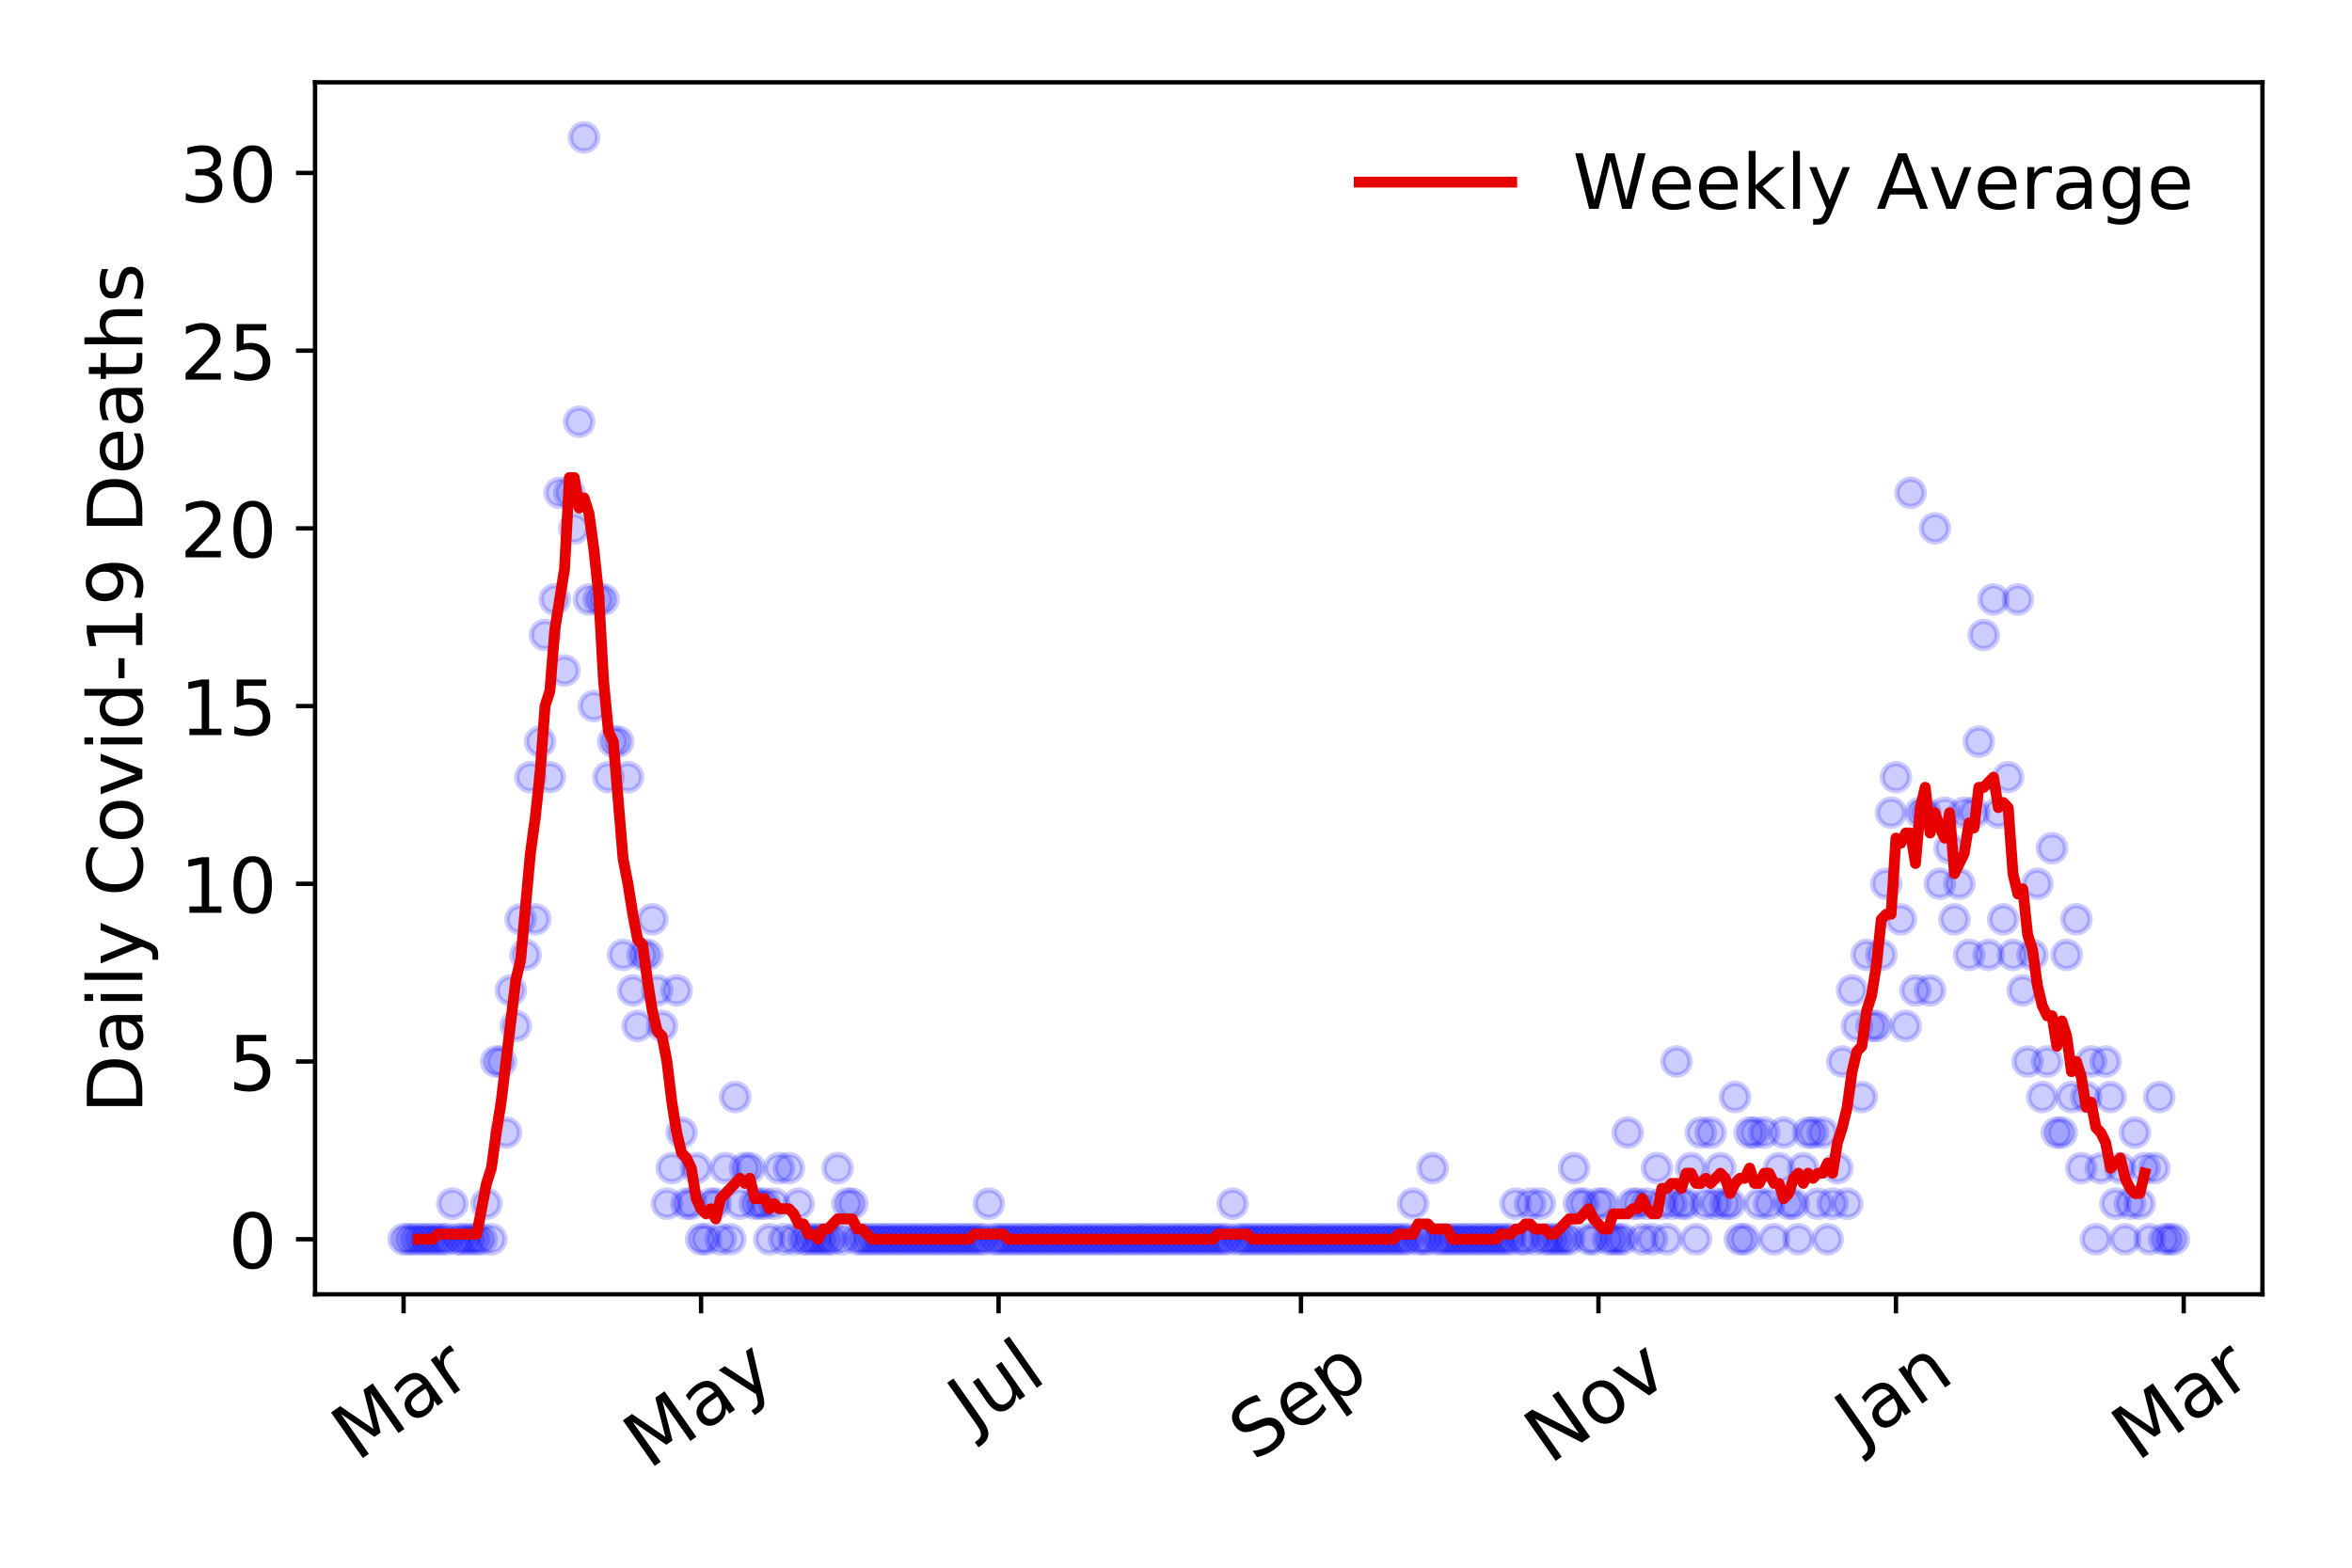 <?xml version="1.0" encoding="utf-8" standalone="no"?>
<!DOCTYPE svg PUBLIC "-//W3C//DTD SVG 1.1//EN"
  "http://www.w3.org/Graphics/SVG/1.1/DTD/svg11.dtd">
<!-- Created with matplotlib (https://matplotlib.org/) -->
<svg height="288pt" version="1.1" viewBox="0 0 432 288" width="432pt" xmlns="http://www.w3.org/2000/svg" xmlns:xlink="http://www.w3.org/1999/xlink">
 <defs>
  <style type="text/css">
*{stroke-linecap:butt;stroke-linejoin:round;}
  </style>
 </defs>
 <g id="figure_1">
  <g id="patch_1">
   <path d="M 0 288 
L 432 288 
L 432 0 
L 0 0 
z
" style="fill:#ffffff;"/>
  </g>
  <g id="axes_1">
   <g id="patch_2">
    <path d="M 57.87 237.778 
L 415.552 237.778 
L 415.552 15.12 
L 57.87 15.12 
z
" style="fill:#ffffff;"/>
   </g>
   <g id="matplotlib.axis_1">
    <g id="xtick_1">
     <g id="line2d_1">
      <defs>
       <path d="M 0 0 
L 0 3.5 
" id="mdb4a0878f5" style="stroke:#000000;stroke-width:0.8;"/>
      </defs>
      <g>
       <use style="stroke:#000000;stroke-width:0.8;" x="74.128" xlink:href="#mdb4a0878f5" y="237.778"/>
      </g>
     </g>
     <g id="text_1">
      <!-- Mar -->
      <defs>
       <path d="M 9.812 72.906 
L 24.516 72.906 
L 43.109 23.297 
L 61.812 72.906 
L 76.516 72.906 
L 76.516 0 
L 66.891 0 
L 66.891 64.016 
L 48.094 14.016 
L 38.188 14.016 
L 19.391 64.016 
L 19.391 0 
L 9.812 0 
z
" id="DejaVuSans-77"/>
       <path d="M 34.281 27.484 
Q 23.391 27.484 19.188 25 
Q 14.984 22.516 14.984 16.5 
Q 14.984 11.719 18.141 8.906 
Q 21.297 6.109 26.703 6.109 
Q 34.188 6.109 38.703 11.406 
Q 43.219 16.703 43.219 25.484 
L 43.219 27.484 
z
M 52.203 31.203 
L 52.203 0 
L 43.219 0 
L 43.219 8.297 
Q 40.141 3.328 35.547 0.953 
Q 30.953 -1.422 24.312 -1.422 
Q 15.922 -1.422 10.953 3.297 
Q 6 8.016 6 15.922 
Q 6 25.141 12.172 29.828 
Q 18.359 34.516 30.609 34.516 
L 43.219 34.516 
L 43.219 35.406 
Q 43.219 41.609 39.141 45 
Q 35.062 48.391 27.688 48.391 
Q 23 48.391 18.547 47.266 
Q 14.109 46.141 10.016 43.891 
L 10.016 52.203 
Q 14.938 54.109 19.578 55.047 
Q 24.219 56 28.609 56 
Q 40.484 56 46.344 49.844 
Q 52.203 43.703 52.203 31.203 
z
" id="DejaVuSans-97"/>
       <path d="M 41.109 46.297 
Q 39.594 47.172 37.812 47.578 
Q 36.031 48 33.891 48 
Q 26.266 48 22.188 43.047 
Q 18.109 38.094 18.109 28.812 
L 18.109 0 
L 9.078 0 
L 9.078 54.688 
L 18.109 54.688 
L 18.109 46.188 
Q 20.953 51.172 25.484 53.578 
Q 30.031 56 36.531 56 
Q 37.453 56 38.578 55.875 
Q 39.703 55.766 41.062 55.516 
z
" id="DejaVuSans-114"/>
      </defs>
      <g transform="translate(65.526 268.643)rotate(-35)scale(0.14 -0.14)">
       <use xlink:href="#DejaVuSans-77"/>
       <use x="86.279" xlink:href="#DejaVuSans-97"/>
       <use x="147.559" xlink:href="#DejaVuSans-114"/>
      </g>
     </g>
    </g>
    <g id="xtick_2">
     <g id="line2d_2">
      <g>
       <use style="stroke:#000000;stroke-width:0.8;" x="128.77" xlink:href="#mdb4a0878f5" y="237.778"/>
      </g>
     </g>
     <g id="text_2">
      <!-- May -->
      <defs>
       <path d="M 32.172 -5.078 
Q 28.375 -14.844 24.75 -17.812 
Q 21.141 -20.797 15.094 -20.797 
L 7.906 -20.797 
L 7.906 -13.281 
L 13.188 -13.281 
Q 16.891 -13.281 18.938 -11.516 
Q 21 -9.766 23.484 -3.219 
L 25.094 0.875 
L 2.984 54.688 
L 12.5 54.688 
L 29.594 11.922 
L 46.688 54.688 
L 56.203 54.688 
z
" id="DejaVuSans-121"/>
      </defs>
      <g transform="translate(119.131 270.094)rotate(-35)scale(0.14 -0.14)">
       <use xlink:href="#DejaVuSans-77"/>
       <use x="86.279" xlink:href="#DejaVuSans-97"/>
       <use x="147.559" xlink:href="#DejaVuSans-121"/>
      </g>
     </g>
    </g>
    <g id="xtick_3">
     <g id="line2d_3">
      <g>
       <use style="stroke:#000000;stroke-width:0.8;" x="183.413" xlink:href="#mdb4a0878f5" y="237.778"/>
      </g>
     </g>
     <g id="text_3">
      <!-- Jul -->
      <defs>
       <path d="M 9.812 72.906 
L 19.672 72.906 
L 19.672 5.078 
Q 19.672 -8.109 14.672 -14.062 
Q 9.672 -20.016 -1.422 -20.016 
L -5.172 -20.016 
L -5.172 -11.719 
L -2.094 -11.719 
Q 4.438 -11.719 7.125 -8.047 
Q 9.812 -4.391 9.812 5.078 
z
" id="DejaVuSans-74"/>
       <path d="M 8.5 21.578 
L 8.5 54.688 
L 17.484 54.688 
L 17.484 21.922 
Q 17.484 14.156 20.5 10.266 
Q 23.531 6.391 29.594 6.391 
Q 36.859 6.391 41.078 11.031 
Q 45.312 15.672 45.312 23.688 
L 45.312 54.688 
L 54.297 54.688 
L 54.297 0 
L 45.312 0 
L 45.312 8.406 
Q 42.047 3.422 37.719 1 
Q 33.406 -1.422 27.688 -1.422 
Q 18.266 -1.422 13.375 4.438 
Q 8.5 10.297 8.5 21.578 
z
M 31.109 56 
z
" id="DejaVuSans-117"/>
       <path d="M 9.422 75.984 
L 18.406 75.984 
L 18.406 0 
L 9.422 0 
z
" id="DejaVuSans-108"/>
      </defs>
      <g transform="translate(178.71 263.181)rotate(-35)scale(0.14 -0.14)">
       <use xlink:href="#DejaVuSans-74"/>
       <use x="29.492" xlink:href="#DejaVuSans-117"/>
       <use x="92.871" xlink:href="#DejaVuSans-108"/>
      </g>
     </g>
    </g>
    <g id="xtick_4">
     <g id="line2d_4">
      <g>
       <use style="stroke:#000000;stroke-width:0.8;" x="238.951" xlink:href="#mdb4a0878f5" y="237.778"/>
      </g>
     </g>
     <g id="text_4">
      <!-- Sep -->
      <defs>
       <path d="M 53.516 70.516 
L 53.516 60.891 
Q 47.906 63.578 42.922 64.891 
Q 37.938 66.219 33.297 66.219 
Q 25.25 66.219 20.875 63.094 
Q 16.5 59.969 16.5 54.203 
Q 16.5 49.359 19.406 46.891 
Q 22.312 44.438 30.422 42.922 
L 36.375 41.703 
Q 47.406 39.594 52.656 34.297 
Q 57.906 29 57.906 20.125 
Q 57.906 9.516 50.797 4.047 
Q 43.703 -1.422 29.984 -1.422 
Q 24.812 -1.422 18.969 -0.25 
Q 13.141 0.922 6.891 3.219 
L 6.891 13.375 
Q 12.891 10.016 18.656 8.297 
Q 24.422 6.594 29.984 6.594 
Q 38.422 6.594 43.016 9.906 
Q 47.609 13.234 47.609 19.391 
Q 47.609 24.75 44.312 27.781 
Q 41.016 30.812 33.5 32.328 
L 27.484 33.5 
Q 16.453 35.688 11.516 40.375 
Q 6.594 45.062 6.594 53.422 
Q 6.594 63.094 13.406 68.656 
Q 20.219 74.219 32.172 74.219 
Q 37.312 74.219 42.625 73.281 
Q 47.953 72.359 53.516 70.516 
z
" id="DejaVuSans-83"/>
       <path d="M 56.203 29.594 
L 56.203 25.203 
L 14.891 25.203 
Q 15.484 15.922 20.484 11.062 
Q 25.484 6.203 34.422 6.203 
Q 39.594 6.203 44.453 7.469 
Q 49.312 8.734 54.109 11.281 
L 54.109 2.781 
Q 49.266 0.734 44.188 -0.344 
Q 39.109 -1.422 33.891 -1.422 
Q 20.797 -1.422 13.156 6.188 
Q 5.516 13.812 5.516 26.812 
Q 5.516 40.234 12.766 48.109 
Q 20.016 56 32.328 56 
Q 43.359 56 49.781 48.891 
Q 56.203 41.797 56.203 29.594 
z
M 47.219 32.234 
Q 47.125 39.594 43.094 43.984 
Q 39.062 48.391 32.422 48.391 
Q 24.906 48.391 20.391 44.141 
Q 15.875 39.891 15.188 32.172 
z
" id="DejaVuSans-101"/>
       <path d="M 18.109 8.203 
L 18.109 -20.797 
L 9.078 -20.797 
L 9.078 54.688 
L 18.109 54.688 
L 18.109 46.391 
Q 20.953 51.266 25.266 53.625 
Q 29.594 56 35.594 56 
Q 45.562 56 51.781 48.094 
Q 58.016 40.188 58.016 27.297 
Q 58.016 14.406 51.781 6.484 
Q 45.562 -1.422 35.594 -1.422 
Q 29.594 -1.422 25.266 0.953 
Q 20.953 3.328 18.109 8.203 
z
M 48.688 27.297 
Q 48.688 37.203 44.609 42.844 
Q 40.531 48.484 33.406 48.484 
Q 26.266 48.484 22.188 42.844 
Q 18.109 37.203 18.109 27.297 
Q 18.109 17.391 22.188 11.75 
Q 26.266 6.109 33.406 6.109 
Q 40.531 6.109 44.609 11.75 
Q 48.688 17.391 48.688 27.297 
z
" id="DejaVuSans-112"/>
      </defs>
      <g transform="translate(230.358 268.629)rotate(-35)scale(0.14 -0.14)">
       <use xlink:href="#DejaVuSans-83"/>
       <use x="63.477" xlink:href="#DejaVuSans-101"/>
       <use x="125" xlink:href="#DejaVuSans-112"/>
      </g>
     </g>
    </g>
    <g id="xtick_5">
     <g id="line2d_5">
      <g>
       <use style="stroke:#000000;stroke-width:0.8;" x="293.593" xlink:href="#mdb4a0878f5" y="237.778"/>
      </g>
     </g>
     <g id="text_5">
      <!-- Nov -->
      <defs>
       <path d="M 9.812 72.906 
L 23.094 72.906 
L 55.422 11.922 
L 55.422 72.906 
L 64.984 72.906 
L 64.984 0 
L 51.703 0 
L 19.391 60.984 
L 19.391 0 
L 9.812 0 
z
" id="DejaVuSans-78"/>
       <path d="M 30.609 48.391 
Q 23.391 48.391 19.188 42.75 
Q 14.984 37.109 14.984 27.297 
Q 14.984 17.484 19.156 11.844 
Q 23.344 6.203 30.609 6.203 
Q 37.797 6.203 41.984 11.859 
Q 46.188 17.531 46.188 27.297 
Q 46.188 37.016 41.984 42.703 
Q 37.797 48.391 30.609 48.391 
z
M 30.609 56 
Q 42.328 56 49.016 48.375 
Q 55.719 40.766 55.719 27.297 
Q 55.719 13.875 49.016 6.219 
Q 42.328 -1.422 30.609 -1.422 
Q 18.844 -1.422 12.172 6.219 
Q 5.516 13.875 5.516 27.297 
Q 5.516 40.766 12.172 48.375 
Q 18.844 56 30.609 56 
z
" id="DejaVuSans-111"/>
       <path d="M 2.984 54.688 
L 12.5 54.688 
L 29.594 8.797 
L 46.688 54.688 
L 56.203 54.688 
L 35.688 0 
L 23.484 0 
z
" id="DejaVuSans-118"/>
      </defs>
      <g transform="translate(284.616 269.166)rotate(-35)scale(0.14 -0.14)">
       <use xlink:href="#DejaVuSans-78"/>
       <use x="74.805" xlink:href="#DejaVuSans-111"/>
       <use x="135.986" xlink:href="#DejaVuSans-118"/>
      </g>
     </g>
    </g>
    <g id="xtick_6">
     <g id="line2d_6">
      <g>
       <use style="stroke:#000000;stroke-width:0.8;" x="348.235" xlink:href="#mdb4a0878f5" y="237.778"/>
      </g>
     </g>
     <g id="text_6">
      <!-- Jan -->
      <defs>
       <path d="M 54.891 33.016 
L 54.891 0 
L 45.906 0 
L 45.906 32.719 
Q 45.906 40.484 42.875 44.328 
Q 39.844 48.188 33.797 48.188 
Q 26.516 48.188 22.312 43.547 
Q 18.109 38.922 18.109 30.906 
L 18.109 0 
L 9.078 0 
L 9.078 54.688 
L 18.109 54.688 
L 18.109 46.188 
Q 21.344 51.125 25.703 53.562 
Q 30.078 56 35.797 56 
Q 45.219 56 50.047 50.172 
Q 54.891 44.344 54.891 33.016 
z
" id="DejaVuSans-110"/>
      </defs>
      <g transform="translate(341.611 265.871)rotate(-35)scale(0.14 -0.14)">
       <use xlink:href="#DejaVuSans-74"/>
       <use x="29.492" xlink:href="#DejaVuSans-97"/>
       <use x="90.771" xlink:href="#DejaVuSans-110"/>
      </g>
     </g>
    </g>
    <g id="xtick_7">
     <g id="line2d_7">
      <g>
       <use style="stroke:#000000;stroke-width:0.8;" x="401.086" xlink:href="#mdb4a0878f5" y="237.778"/>
      </g>
     </g>
     <g id="text_7">
      <!-- Mar -->
      <g transform="translate(392.483 268.643)rotate(-35)scale(0.14 -0.14)">
       <use xlink:href="#DejaVuSans-77"/>
       <use x="86.279" xlink:href="#DejaVuSans-97"/>
       <use x="147.559" xlink:href="#DejaVuSans-114"/>
      </g>
     </g>
    </g>
   </g>
   <g id="matplotlib.axis_2">
    <g id="ytick_1">
     <g id="line2d_8">
      <defs>
       <path d="M 0 0 
L -3.5 0 
" id="m88c8836fbd" style="stroke:#000000;stroke-width:0.8;"/>
      </defs>
      <g>
       <use style="stroke:#000000;stroke-width:0.8;" x="57.87" xlink:href="#m88c8836fbd" y="227.657"/>
      </g>
     </g>
     <g id="text_8">
      <!-- 0 -->
      <defs>
       <path d="M 31.781 66.406 
Q 24.172 66.406 20.328 58.906 
Q 16.5 51.422 16.5 36.375 
Q 16.5 21.391 20.328 13.891 
Q 24.172 6.391 31.781 6.391 
Q 39.453 6.391 43.281 13.891 
Q 47.125 21.391 47.125 36.375 
Q 47.125 51.422 43.281 58.906 
Q 39.453 66.406 31.781 66.406 
z
M 31.781 74.219 
Q 44.047 74.219 50.516 64.516 
Q 56.984 54.828 56.984 36.375 
Q 56.984 17.969 50.516 8.266 
Q 44.047 -1.422 31.781 -1.422 
Q 19.531 -1.422 13.062 8.266 
Q 6.594 17.969 6.594 36.375 
Q 6.594 54.828 13.062 64.516 
Q 19.531 74.219 31.781 74.219 
z
" id="DejaVuSans-48"/>
      </defs>
      <g transform="translate(41.962 232.976)scale(0.14 -0.14)">
       <use xlink:href="#DejaVuSans-48"/>
      </g>
     </g>
    </g>
    <g id="ytick_2">
     <g id="line2d_9">
      <g>
       <use style="stroke:#000000;stroke-width:0.8;" x="57.87" xlink:href="#m88c8836fbd" y="195.01"/>
      </g>
     </g>
     <g id="text_9">
      <!-- 5 -->
      <defs>
       <path d="M 10.797 72.906 
L 49.516 72.906 
L 49.516 64.594 
L 19.828 64.594 
L 19.828 46.734 
Q 21.969 47.469 24.109 47.828 
Q 26.266 48.188 28.422 48.188 
Q 40.625 48.188 47.75 41.5 
Q 54.891 34.812 54.891 23.391 
Q 54.891 11.625 47.562 5.094 
Q 40.234 -1.422 26.906 -1.422 
Q 22.312 -1.422 17.547 -0.641 
Q 12.797 0.141 7.719 1.703 
L 7.719 11.625 
Q 12.109 9.234 16.797 8.062 
Q 21.484 6.891 26.703 6.891 
Q 35.156 6.891 40.078 11.328 
Q 45.016 15.766 45.016 23.391 
Q 45.016 31 40.078 35.438 
Q 35.156 39.891 26.703 39.891 
Q 22.75 39.891 18.812 39.016 
Q 14.891 38.141 10.797 36.281 
z
" id="DejaVuSans-53"/>
      </defs>
      <g transform="translate(41.962 200.328)scale(0.14 -0.14)">
       <use xlink:href="#DejaVuSans-53"/>
      </g>
     </g>
    </g>
    <g id="ytick_3">
     <g id="line2d_10">
      <g>
       <use style="stroke:#000000;stroke-width:0.8;" x="57.87" xlink:href="#m88c8836fbd" y="162.362"/>
      </g>
     </g>
     <g id="text_10">
      <!-- 10 -->
      <defs>
       <path d="M 12.406 8.297 
L 28.516 8.297 
L 28.516 63.922 
L 10.984 60.406 
L 10.984 69.391 
L 28.422 72.906 
L 38.281 72.906 
L 38.281 8.297 
L 54.391 8.297 
L 54.391 0 
L 12.406 0 
z
" id="DejaVuSans-49"/>
      </defs>
      <g transform="translate(33.055 167.681)scale(0.14 -0.14)">
       <use xlink:href="#DejaVuSans-49"/>
       <use x="63.623" xlink:href="#DejaVuSans-48"/>
      </g>
     </g>
    </g>
    <g id="ytick_4">
     <g id="line2d_11">
      <g>
       <use style="stroke:#000000;stroke-width:0.8;" x="57.87" xlink:href="#m88c8836fbd" y="129.714"/>
      </g>
     </g>
     <g id="text_11">
      <!-- 15 -->
      <g transform="translate(33.055 135.033)scale(0.14 -0.14)">
       <use xlink:href="#DejaVuSans-49"/>
       <use x="63.623" xlink:href="#DejaVuSans-53"/>
      </g>
     </g>
    </g>
    <g id="ytick_5">
     <g id="line2d_12">
      <g>
       <use style="stroke:#000000;stroke-width:0.8;" x="57.87" xlink:href="#m88c8836fbd" y="97.066"/>
      </g>
     </g>
     <g id="text_12">
      <!-- 20 -->
      <defs>
       <path d="M 19.188 8.297 
L 53.609 8.297 
L 53.609 0 
L 7.328 0 
L 7.328 8.297 
Q 12.938 14.109 22.625 23.891 
Q 32.328 33.688 34.812 36.531 
Q 39.547 41.844 41.422 45.531 
Q 43.312 49.219 43.312 52.781 
Q 43.312 58.594 39.234 62.25 
Q 35.156 65.922 28.609 65.922 
Q 23.969 65.922 18.812 64.312 
Q 13.672 62.703 7.812 59.422 
L 7.812 69.391 
Q 13.766 71.781 18.938 73 
Q 24.125 74.219 28.422 74.219 
Q 39.75 74.219 46.484 68.547 
Q 53.219 62.891 53.219 53.422 
Q 53.219 48.922 51.531 44.891 
Q 49.859 40.875 45.406 35.406 
Q 44.188 33.984 37.641 27.219 
Q 31.109 20.453 19.188 8.297 
z
" id="DejaVuSans-50"/>
      </defs>
      <g transform="translate(33.055 102.385)scale(0.14 -0.14)">
       <use xlink:href="#DejaVuSans-50"/>
       <use x="63.623" xlink:href="#DejaVuSans-48"/>
      </g>
     </g>
    </g>
    <g id="ytick_6">
     <g id="line2d_13">
      <g>
       <use style="stroke:#000000;stroke-width:0.8;" x="57.87" xlink:href="#m88c8836fbd" y="64.418"/>
      </g>
     </g>
     <g id="text_13">
      <!-- 25 -->
      <g transform="translate(33.055 69.737)scale(0.14 -0.14)">
       <use xlink:href="#DejaVuSans-50"/>
       <use x="63.623" xlink:href="#DejaVuSans-53"/>
      </g>
     </g>
    </g>
    <g id="ytick_7">
     <g id="line2d_14">
      <g>
       <use style="stroke:#000000;stroke-width:0.8;" x="57.87" xlink:href="#m88c8836fbd" y="31.77"/>
      </g>
     </g>
     <g id="text_14">
      <!-- 30 -->
      <defs>
       <path d="M 40.578 39.312 
Q 47.656 37.797 51.625 33 
Q 55.609 28.219 55.609 21.188 
Q 55.609 10.406 48.188 4.484 
Q 40.766 -1.422 27.094 -1.422 
Q 22.516 -1.422 17.656 -0.516 
Q 12.797 0.391 7.625 2.203 
L 7.625 11.719 
Q 11.719 9.328 16.594 8.109 
Q 21.484 6.891 26.812 6.891 
Q 36.078 6.891 40.938 10.547 
Q 45.797 14.203 45.797 21.188 
Q 45.797 27.641 41.281 31.266 
Q 36.766 34.906 28.719 34.906 
L 20.219 34.906 
L 20.219 43.016 
L 29.109 43.016 
Q 36.375 43.016 40.234 45.922 
Q 44.094 48.828 44.094 54.297 
Q 44.094 59.906 40.109 62.906 
Q 36.141 65.922 28.719 65.922 
Q 24.656 65.922 20.016 65.031 
Q 15.375 64.156 9.812 62.312 
L 9.812 71.094 
Q 15.438 72.656 20.344 73.438 
Q 25.25 74.219 29.594 74.219 
Q 40.828 74.219 47.359 69.109 
Q 53.906 64.016 53.906 55.328 
Q 53.906 49.266 50.438 45.094 
Q 46.969 40.922 40.578 39.312 
z
" id="DejaVuSans-51"/>
      </defs>
      <g transform="translate(33.055 37.089)scale(0.14 -0.14)">
       <use xlink:href="#DejaVuSans-51"/>
       <use x="63.623" xlink:href="#DejaVuSans-48"/>
      </g>
     </g>
    </g>
    <g id="text_15">
     <!-- Daily Covid-19 Deaths -->
     <defs>
      <path d="M 19.672 64.797 
L 19.672 8.109 
L 31.594 8.109 
Q 46.688 8.109 53.688 14.938 
Q 60.688 21.781 60.688 36.531 
Q 60.688 51.172 53.688 57.984 
Q 46.688 64.797 31.594 64.797 
z
M 9.812 72.906 
L 30.078 72.906 
Q 51.266 72.906 61.172 64.094 
Q 71.094 55.281 71.094 36.531 
Q 71.094 17.672 61.125 8.828 
Q 51.172 0 30.078 0 
L 9.812 0 
z
" id="DejaVuSans-68"/>
      <path d="M 9.422 54.688 
L 18.406 54.688 
L 18.406 0 
L 9.422 0 
z
M 9.422 75.984 
L 18.406 75.984 
L 18.406 64.594 
L 9.422 64.594 
z
" id="DejaVuSans-105"/>
      <path id="DejaVuSans-32"/>
      <path d="M 64.406 67.281 
L 64.406 56.891 
Q 59.422 61.531 53.781 63.812 
Q 48.141 66.109 41.797 66.109 
Q 29.297 66.109 22.656 58.469 
Q 16.016 50.828 16.016 36.375 
Q 16.016 21.969 22.656 14.328 
Q 29.297 6.688 41.797 6.688 
Q 48.141 6.688 53.781 8.984 
Q 59.422 11.281 64.406 15.922 
L 64.406 5.609 
Q 59.234 2.094 53.438 0.328 
Q 47.656 -1.422 41.219 -1.422 
Q 24.656 -1.422 15.125 8.703 
Q 5.609 18.844 5.609 36.375 
Q 5.609 53.953 15.125 64.078 
Q 24.656 74.219 41.219 74.219 
Q 47.75 74.219 53.531 72.484 
Q 59.328 70.75 64.406 67.281 
z
" id="DejaVuSans-67"/>
      <path d="M 45.406 46.391 
L 45.406 75.984 
L 54.391 75.984 
L 54.391 0 
L 45.406 0 
L 45.406 8.203 
Q 42.578 3.328 38.25 0.953 
Q 33.938 -1.422 27.875 -1.422 
Q 17.969 -1.422 11.734 6.484 
Q 5.516 14.406 5.516 27.297 
Q 5.516 40.188 11.734 48.094 
Q 17.969 56 27.875 56 
Q 33.938 56 38.25 53.625 
Q 42.578 51.266 45.406 46.391 
z
M 14.797 27.297 
Q 14.797 17.391 18.875 11.75 
Q 22.953 6.109 30.078 6.109 
Q 37.203 6.109 41.297 11.75 
Q 45.406 17.391 45.406 27.297 
Q 45.406 37.203 41.297 42.844 
Q 37.203 48.484 30.078 48.484 
Q 22.953 48.484 18.875 42.844 
Q 14.797 37.203 14.797 27.297 
z
" id="DejaVuSans-100"/>
      <path d="M 4.891 31.391 
L 31.203 31.391 
L 31.203 23.391 
L 4.891 23.391 
z
" id="DejaVuSans-45"/>
      <path d="M 10.984 1.516 
L 10.984 10.5 
Q 14.703 8.734 18.5 7.812 
Q 22.312 6.891 25.984 6.891 
Q 35.75 6.891 40.891 13.453 
Q 46.047 20.016 46.781 33.406 
Q 43.953 29.203 39.594 26.953 
Q 35.25 24.703 29.984 24.703 
Q 19.047 24.703 12.672 31.312 
Q 6.297 37.938 6.297 49.422 
Q 6.297 60.641 12.938 67.422 
Q 19.578 74.219 30.609 74.219 
Q 43.266 74.219 49.922 64.516 
Q 56.594 54.828 56.594 36.375 
Q 56.594 19.141 48.406 8.859 
Q 40.234 -1.422 26.422 -1.422 
Q 22.703 -1.422 18.891 -0.688 
Q 15.094 0.047 10.984 1.516 
z
M 30.609 32.422 
Q 37.25 32.422 41.125 36.953 
Q 45.016 41.5 45.016 49.422 
Q 45.016 57.281 41.125 61.844 
Q 37.25 66.406 30.609 66.406 
Q 23.969 66.406 20.094 61.844 
Q 16.219 57.281 16.219 49.422 
Q 16.219 41.5 20.094 36.953 
Q 23.969 32.422 30.609 32.422 
z
" id="DejaVuSans-57"/>
      <path d="M 18.312 70.219 
L 18.312 54.688 
L 36.812 54.688 
L 36.812 47.703 
L 18.312 47.703 
L 18.312 18.016 
Q 18.312 11.328 20.141 9.422 
Q 21.969 7.516 27.594 7.516 
L 36.812 7.516 
L 36.812 0 
L 27.594 0 
Q 17.188 0 13.234 3.875 
Q 9.281 7.766 9.281 18.016 
L 9.281 47.703 
L 2.688 47.703 
L 2.688 54.688 
L 9.281 54.688 
L 9.281 70.219 
z
" id="DejaVuSans-116"/>
      <path d="M 54.891 33.016 
L 54.891 0 
L 45.906 0 
L 45.906 32.719 
Q 45.906 40.484 42.875 44.328 
Q 39.844 48.188 33.797 48.188 
Q 26.516 48.188 22.312 43.547 
Q 18.109 38.922 18.109 30.906 
L 18.109 0 
L 9.078 0 
L 9.078 75.984 
L 18.109 75.984 
L 18.109 46.188 
Q 21.344 51.125 25.703 53.562 
Q 30.078 56 35.797 56 
Q 45.219 56 50.047 50.172 
Q 54.891 44.344 54.891 33.016 
z
" id="DejaVuSans-104"/>
      <path d="M 44.281 53.078 
L 44.281 44.578 
Q 40.484 46.531 36.375 47.5 
Q 32.281 48.484 27.875 48.484 
Q 21.188 48.484 17.844 46.438 
Q 14.5 44.391 14.5 40.281 
Q 14.5 37.156 16.891 35.375 
Q 19.281 33.594 26.516 31.984 
L 29.594 31.297 
Q 39.156 29.25 43.188 25.516 
Q 47.219 21.781 47.219 15.094 
Q 47.219 7.469 41.188 3.016 
Q 35.156 -1.422 24.609 -1.422 
Q 20.219 -1.422 15.453 -0.562 
Q 10.688 0.297 5.422 2 
L 5.422 11.281 
Q 10.406 8.688 15.234 7.391 
Q 20.062 6.109 24.812 6.109 
Q 31.156 6.109 34.562 8.281 
Q 37.984 10.453 37.984 14.406 
Q 37.984 18.062 35.516 20.016 
Q 33.062 21.969 24.703 23.781 
L 21.578 24.516 
Q 13.234 26.266 9.516 29.906 
Q 5.812 33.547 5.812 39.891 
Q 5.812 47.609 11.281 51.797 
Q 16.75 56 26.812 56 
Q 31.781 56 36.172 55.266 
Q 40.578 54.547 44.281 53.078 
z
" id="DejaVuSans-115"/>
     </defs>
     <g transform="translate(26.143 204.56)rotate(-90)scale(0.14 -0.14)">
      <use xlink:href="#DejaVuSans-68"/>
      <use x="77.002" xlink:href="#DejaVuSans-97"/>
      <use x="138.281" xlink:href="#DejaVuSans-105"/>
      <use x="166.064" xlink:href="#DejaVuSans-108"/>
      <use x="193.848" xlink:href="#DejaVuSans-121"/>
      <use x="253.027" xlink:href="#DejaVuSans-32"/>
      <use x="284.814" xlink:href="#DejaVuSans-67"/>
      <use x="354.639" xlink:href="#DejaVuSans-111"/>
      <use x="415.82" xlink:href="#DejaVuSans-118"/>
      <use x="475" xlink:href="#DejaVuSans-105"/>
      <use x="502.783" xlink:href="#DejaVuSans-100"/>
      <use x="566.26" xlink:href="#DejaVuSans-45"/>
      <use x="602.344" xlink:href="#DejaVuSans-49"/>
      <use x="665.967" xlink:href="#DejaVuSans-57"/>
      <use x="729.59" xlink:href="#DejaVuSans-32"/>
      <use x="761.377" xlink:href="#DejaVuSans-68"/>
      <use x="838.379" xlink:href="#DejaVuSans-101"/>
      <use x="899.902" xlink:href="#DejaVuSans-97"/>
      <use x="961.182" xlink:href="#DejaVuSans-116"/>
      <use x="1000.391" xlink:href="#DejaVuSans-104"/>
      <use x="1063.77" xlink:href="#DejaVuSans-115"/>
     </g>
    </g>
   </g>
   <g id="line2d_15">
    <defs>
     <path d="M 0 2.5 
C 0.663 2.5 1.299 2.237 1.768 1.768 
C 2.237 1.299 2.5 0.663 2.5 0 
C 2.5 -0.663 2.237 -1.299 1.768 -1.768 
C 1.299 -2.237 0.663 -2.5 0 -2.5 
C -0.663 -2.5 -1.299 -2.237 -1.768 -1.768 
C -2.237 -1.299 -2.5 -0.663 -2.5 0 
C -2.5 0.663 -2.237 1.299 -1.768 1.768 
C -1.299 2.237 -0.663 2.5 0 2.5 
z
" id="m4526fe9d3e" style="stroke:#0000ff;stroke-opacity:0.2;"/>
    </defs>
    <g clip-path="url(#p0f316eb293)">
     <use style="fill:#0000ff;fill-opacity:0.2;stroke:#0000ff;stroke-opacity:0.2;" x="74.128" xlink:href="#m4526fe9d3e" y="227.657"/>
     <use style="fill:#0000ff;fill-opacity:0.2;stroke:#0000ff;stroke-opacity:0.2;" x="75.024" xlink:href="#m4526fe9d3e" y="227.657"/>
     <use style="fill:#0000ff;fill-opacity:0.2;stroke:#0000ff;stroke-opacity:0.2;" x="75.92" xlink:href="#m4526fe9d3e" y="227.657"/>
     <use style="fill:#0000ff;fill-opacity:0.2;stroke:#0000ff;stroke-opacity:0.2;" x="76.816" xlink:href="#m4526fe9d3e" y="227.657"/>
     <use style="fill:#0000ff;fill-opacity:0.2;stroke:#0000ff;stroke-opacity:0.2;" x="77.711" xlink:href="#m4526fe9d3e" y="227.657"/>
     <use style="fill:#0000ff;fill-opacity:0.2;stroke:#0000ff;stroke-opacity:0.2;" x="78.607" xlink:href="#m4526fe9d3e" y="227.657"/>
     <use style="fill:#0000ff;fill-opacity:0.2;stroke:#0000ff;stroke-opacity:0.2;" x="79.503" xlink:href="#m4526fe9d3e" y="227.657"/>
     <use style="fill:#0000ff;fill-opacity:0.2;stroke:#0000ff;stroke-opacity:0.2;" x="80.399" xlink:href="#m4526fe9d3e" y="227.657"/>
     <use style="fill:#0000ff;fill-opacity:0.2;stroke:#0000ff;stroke-opacity:0.2;" x="81.294" xlink:href="#m4526fe9d3e" y="227.657"/>
     <use style="fill:#0000ff;fill-opacity:0.2;stroke:#0000ff;stroke-opacity:0.2;" x="82.19" xlink:href="#m4526fe9d3e" y="227.657"/>
     <use style="fill:#0000ff;fill-opacity:0.2;stroke:#0000ff;stroke-opacity:0.2;" x="83.086" xlink:href="#m4526fe9d3e" y="221.128"/>
     <use style="fill:#0000ff;fill-opacity:0.2;stroke:#0000ff;stroke-opacity:0.2;" x="83.982" xlink:href="#m4526fe9d3e" y="227.657"/>
     <use style="fill:#0000ff;fill-opacity:0.2;stroke:#0000ff;stroke-opacity:0.2;" x="84.878" xlink:href="#m4526fe9d3e" y="227.657"/>
     <use style="fill:#0000ff;fill-opacity:0.2;stroke:#0000ff;stroke-opacity:0.2;" x="85.773" xlink:href="#m4526fe9d3e" y="227.657"/>
     <use style="fill:#0000ff;fill-opacity:0.2;stroke:#0000ff;stroke-opacity:0.2;" x="86.669" xlink:href="#m4526fe9d3e" y="227.657"/>
     <use style="fill:#0000ff;fill-opacity:0.2;stroke:#0000ff;stroke-opacity:0.2;" x="87.565" xlink:href="#m4526fe9d3e" y="227.657"/>
     <use style="fill:#0000ff;fill-opacity:0.2;stroke:#0000ff;stroke-opacity:0.2;" x="88.461" xlink:href="#m4526fe9d3e" y="227.657"/>
     <use style="fill:#0000ff;fill-opacity:0.2;stroke:#0000ff;stroke-opacity:0.2;" x="89.356" xlink:href="#m4526fe9d3e" y="221.128"/>
     <use style="fill:#0000ff;fill-opacity:0.2;stroke:#0000ff;stroke-opacity:0.2;" x="90.252" xlink:href="#m4526fe9d3e" y="227.657"/>
     <use style="fill:#0000ff;fill-opacity:0.2;stroke:#0000ff;stroke-opacity:0.2;" x="91.148" xlink:href="#m4526fe9d3e" y="195.01"/>
     <use style="fill:#0000ff;fill-opacity:0.2;stroke:#0000ff;stroke-opacity:0.2;" x="92.044" xlink:href="#m4526fe9d3e" y="195.01"/>
     <use style="fill:#0000ff;fill-opacity:0.2;stroke:#0000ff;stroke-opacity:0.2;" x="92.94" xlink:href="#m4526fe9d3e" y="208.069"/>
     <use style="fill:#0000ff;fill-opacity:0.2;stroke:#0000ff;stroke-opacity:0.2;" x="93.835" xlink:href="#m4526fe9d3e" y="181.95"/>
     <use style="fill:#0000ff;fill-opacity:0.2;stroke:#0000ff;stroke-opacity:0.2;" x="94.731" xlink:href="#m4526fe9d3e" y="188.48"/>
     <use style="fill:#0000ff;fill-opacity:0.2;stroke:#0000ff;stroke-opacity:0.2;" x="95.627" xlink:href="#m4526fe9d3e" y="168.891"/>
     <use style="fill:#0000ff;fill-opacity:0.2;stroke:#0000ff;stroke-opacity:0.2;" x="96.523" xlink:href="#m4526fe9d3e" y="175.421"/>
     <use style="fill:#0000ff;fill-opacity:0.2;stroke:#0000ff;stroke-opacity:0.2;" x="97.418" xlink:href="#m4526fe9d3e" y="142.773"/>
     <use style="fill:#0000ff;fill-opacity:0.2;stroke:#0000ff;stroke-opacity:0.2;" x="98.314" xlink:href="#m4526fe9d3e" y="168.891"/>
     <use style="fill:#0000ff;fill-opacity:0.2;stroke:#0000ff;stroke-opacity:0.2;" x="99.21" xlink:href="#m4526fe9d3e" y="136.243"/>
     <use style="fill:#0000ff;fill-opacity:0.2;stroke:#0000ff;stroke-opacity:0.2;" x="100.106" xlink:href="#m4526fe9d3e" y="116.655"/>
     <use style="fill:#0000ff;fill-opacity:0.2;stroke:#0000ff;stroke-opacity:0.2;" x="101.002" xlink:href="#m4526fe9d3e" y="142.773"/>
     <use style="fill:#0000ff;fill-opacity:0.2;stroke:#0000ff;stroke-opacity:0.2;" x="101.897" xlink:href="#m4526fe9d3e" y="110.125"/>
     <use style="fill:#0000ff;fill-opacity:0.2;stroke:#0000ff;stroke-opacity:0.2;" x="102.793" xlink:href="#m4526fe9d3e" y="90.536"/>
     <use style="fill:#0000ff;fill-opacity:0.2;stroke:#0000ff;stroke-opacity:0.2;" x="103.689" xlink:href="#m4526fe9d3e" y="123.184"/>
     <use style="fill:#0000ff;fill-opacity:0.2;stroke:#0000ff;stroke-opacity:0.2;" x="104.585" xlink:href="#m4526fe9d3e" y="90.536"/>
     <use style="fill:#0000ff;fill-opacity:0.2;stroke:#0000ff;stroke-opacity:0.2;" x="105.48" xlink:href="#m4526fe9d3e" y="97.066"/>
     <use style="fill:#0000ff;fill-opacity:0.2;stroke:#0000ff;stroke-opacity:0.2;" x="106.376" xlink:href="#m4526fe9d3e" y="77.477"/>
     <use style="fill:#0000ff;fill-opacity:0.2;stroke:#0000ff;stroke-opacity:0.2;" x="107.272" xlink:href="#m4526fe9d3e" y="25.241"/>
     <use style="fill:#0000ff;fill-opacity:0.2;stroke:#0000ff;stroke-opacity:0.2;" x="108.168" xlink:href="#m4526fe9d3e" y="110.125"/>
     <use style="fill:#0000ff;fill-opacity:0.2;stroke:#0000ff;stroke-opacity:0.2;" x="109.063" xlink:href="#m4526fe9d3e" y="129.714"/>
     <use style="fill:#0000ff;fill-opacity:0.2;stroke:#0000ff;stroke-opacity:0.2;" x="109.959" xlink:href="#m4526fe9d3e" y="110.125"/>
     <use style="fill:#0000ff;fill-opacity:0.2;stroke:#0000ff;stroke-opacity:0.2;" x="110.855" xlink:href="#m4526fe9d3e" y="110.125"/>
     <use style="fill:#0000ff;fill-opacity:0.2;stroke:#0000ff;stroke-opacity:0.2;" x="111.751" xlink:href="#m4526fe9d3e" y="142.773"/>
     <use style="fill:#0000ff;fill-opacity:0.2;stroke:#0000ff;stroke-opacity:0.2;" x="112.647" xlink:href="#m4526fe9d3e" y="136.243"/>
     <use style="fill:#0000ff;fill-opacity:0.2;stroke:#0000ff;stroke-opacity:0.2;" x="113.542" xlink:href="#m4526fe9d3e" y="136.243"/>
     <use style="fill:#0000ff;fill-opacity:0.2;stroke:#0000ff;stroke-opacity:0.2;" x="114.438" xlink:href="#m4526fe9d3e" y="175.421"/>
     <use style="fill:#0000ff;fill-opacity:0.2;stroke:#0000ff;stroke-opacity:0.2;" x="115.334" xlink:href="#m4526fe9d3e" y="142.773"/>
     <use style="fill:#0000ff;fill-opacity:0.2;stroke:#0000ff;stroke-opacity:0.2;" x="116.23" xlink:href="#m4526fe9d3e" y="181.95"/>
     <use style="fill:#0000ff;fill-opacity:0.2;stroke:#0000ff;stroke-opacity:0.2;" x="117.125" xlink:href="#m4526fe9d3e" y="188.48"/>
     <use style="fill:#0000ff;fill-opacity:0.2;stroke:#0000ff;stroke-opacity:0.2;" x="118.021" xlink:href="#m4526fe9d3e" y="175.421"/>
     <use style="fill:#0000ff;fill-opacity:0.2;stroke:#0000ff;stroke-opacity:0.2;" x="118.917" xlink:href="#m4526fe9d3e" y="175.421"/>
     <use style="fill:#0000ff;fill-opacity:0.2;stroke:#0000ff;stroke-opacity:0.2;" x="119.813" xlink:href="#m4526fe9d3e" y="168.891"/>
     <use style="fill:#0000ff;fill-opacity:0.2;stroke:#0000ff;stroke-opacity:0.2;" x="120.709" xlink:href="#m4526fe9d3e" y="181.95"/>
     <use style="fill:#0000ff;fill-opacity:0.2;stroke:#0000ff;stroke-opacity:0.2;" x="121.604" xlink:href="#m4526fe9d3e" y="188.48"/>
     <use style="fill:#0000ff;fill-opacity:0.2;stroke:#0000ff;stroke-opacity:0.2;" x="122.5" xlink:href="#m4526fe9d3e" y="221.128"/>
     <use style="fill:#0000ff;fill-opacity:0.2;stroke:#0000ff;stroke-opacity:0.2;" x="123.396" xlink:href="#m4526fe9d3e" y="214.598"/>
     <use style="fill:#0000ff;fill-opacity:0.2;stroke:#0000ff;stroke-opacity:0.2;" x="124.292" xlink:href="#m4526fe9d3e" y="181.95"/>
     <use style="fill:#0000ff;fill-opacity:0.2;stroke:#0000ff;stroke-opacity:0.2;" x="125.187" xlink:href="#m4526fe9d3e" y="208.069"/>
     <use style="fill:#0000ff;fill-opacity:0.2;stroke:#0000ff;stroke-opacity:0.2;" x="126.083" xlink:href="#m4526fe9d3e" y="221.128"/>
     <use style="fill:#0000ff;fill-opacity:0.2;stroke:#0000ff;stroke-opacity:0.2;" x="126.979" xlink:href="#m4526fe9d3e" y="221.128"/>
     <use style="fill:#0000ff;fill-opacity:0.2;stroke:#0000ff;stroke-opacity:0.2;" x="127.875" xlink:href="#m4526fe9d3e" y="214.598"/>
     <use style="fill:#0000ff;fill-opacity:0.2;stroke:#0000ff;stroke-opacity:0.2;" x="128.77" xlink:href="#m4526fe9d3e" y="227.657"/>
     <use style="fill:#0000ff;fill-opacity:0.2;stroke:#0000ff;stroke-opacity:0.2;" x="129.666" xlink:href="#m4526fe9d3e" y="227.657"/>
     <use style="fill:#0000ff;fill-opacity:0.2;stroke:#0000ff;stroke-opacity:0.2;" x="130.562" xlink:href="#m4526fe9d3e" y="221.128"/>
     <use style="fill:#0000ff;fill-opacity:0.2;stroke:#0000ff;stroke-opacity:0.2;" x="131.458" xlink:href="#m4526fe9d3e" y="221.128"/>
     <use style="fill:#0000ff;fill-opacity:0.2;stroke:#0000ff;stroke-opacity:0.2;" x="132.354" xlink:href="#m4526fe9d3e" y="227.657"/>
     <use style="fill:#0000ff;fill-opacity:0.2;stroke:#0000ff;stroke-opacity:0.2;" x="133.249" xlink:href="#m4526fe9d3e" y="214.598"/>
     <use style="fill:#0000ff;fill-opacity:0.2;stroke:#0000ff;stroke-opacity:0.2;" x="134.145" xlink:href="#m4526fe9d3e" y="227.657"/>
     <use style="fill:#0000ff;fill-opacity:0.2;stroke:#0000ff;stroke-opacity:0.2;" x="135.041" xlink:href="#m4526fe9d3e" y="201.539"/>
     <use style="fill:#0000ff;fill-opacity:0.2;stroke:#0000ff;stroke-opacity:0.2;" x="135.937" xlink:href="#m4526fe9d3e" y="221.128"/>
     <use style="fill:#0000ff;fill-opacity:0.2;stroke:#0000ff;stroke-opacity:0.2;" x="136.832" xlink:href="#m4526fe9d3e" y="214.598"/>
     <use style="fill:#0000ff;fill-opacity:0.2;stroke:#0000ff;stroke-opacity:0.2;" x="137.728" xlink:href="#m4526fe9d3e" y="214.598"/>
     <use style="fill:#0000ff;fill-opacity:0.2;stroke:#0000ff;stroke-opacity:0.2;" x="138.624" xlink:href="#m4526fe9d3e" y="221.128"/>
     <use style="fill:#0000ff;fill-opacity:0.2;stroke:#0000ff;stroke-opacity:0.2;" x="139.52" xlink:href="#m4526fe9d3e" y="221.128"/>
     <use style="fill:#0000ff;fill-opacity:0.2;stroke:#0000ff;stroke-opacity:0.2;" x="140.416" xlink:href="#m4526fe9d3e" y="221.128"/>
     <use style="fill:#0000ff;fill-opacity:0.2;stroke:#0000ff;stroke-opacity:0.2;" x="141.311" xlink:href="#m4526fe9d3e" y="227.657"/>
     <use style="fill:#0000ff;fill-opacity:0.2;stroke:#0000ff;stroke-opacity:0.2;" x="142.207" xlink:href="#m4526fe9d3e" y="221.128"/>
     <use style="fill:#0000ff;fill-opacity:0.2;stroke:#0000ff;stroke-opacity:0.2;" x="143.103" xlink:href="#m4526fe9d3e" y="214.598"/>
     <use style="fill:#0000ff;fill-opacity:0.2;stroke:#0000ff;stroke-opacity:0.2;" x="143.999" xlink:href="#m4526fe9d3e" y="227.657"/>
     <use style="fill:#0000ff;fill-opacity:0.2;stroke:#0000ff;stroke-opacity:0.2;" x="144.894" xlink:href="#m4526fe9d3e" y="214.598"/>
     <use style="fill:#0000ff;fill-opacity:0.2;stroke:#0000ff;stroke-opacity:0.2;" x="145.79" xlink:href="#m4526fe9d3e" y="227.657"/>
     <use style="fill:#0000ff;fill-opacity:0.2;stroke:#0000ff;stroke-opacity:0.2;" x="146.686" xlink:href="#m4526fe9d3e" y="221.128"/>
     <use style="fill:#0000ff;fill-opacity:0.2;stroke:#0000ff;stroke-opacity:0.2;" x="147.582" xlink:href="#m4526fe9d3e" y="227.657"/>
     <use style="fill:#0000ff;fill-opacity:0.2;stroke:#0000ff;stroke-opacity:0.2;" x="148.478" xlink:href="#m4526fe9d3e" y="227.657"/>
     <use style="fill:#0000ff;fill-opacity:0.2;stroke:#0000ff;stroke-opacity:0.2;" x="149.373" xlink:href="#m4526fe9d3e" y="227.657"/>
     <use style="fill:#0000ff;fill-opacity:0.2;stroke:#0000ff;stroke-opacity:0.2;" x="150.269" xlink:href="#m4526fe9d3e" y="227.657"/>
     <use style="fill:#0000ff;fill-opacity:0.2;stroke:#0000ff;stroke-opacity:0.2;" x="151.165" xlink:href="#m4526fe9d3e" y="227.657"/>
     <use style="fill:#0000ff;fill-opacity:0.2;stroke:#0000ff;stroke-opacity:0.2;" x="152.061" xlink:href="#m4526fe9d3e" y="227.657"/>
     <use style="fill:#0000ff;fill-opacity:0.2;stroke:#0000ff;stroke-opacity:0.2;" x="152.956" xlink:href="#m4526fe9d3e" y="227.657"/>
     <use style="fill:#0000ff;fill-opacity:0.2;stroke:#0000ff;stroke-opacity:0.2;" x="153.852" xlink:href="#m4526fe9d3e" y="214.598"/>
     <use style="fill:#0000ff;fill-opacity:0.2;stroke:#0000ff;stroke-opacity:0.2;" x="154.748" xlink:href="#m4526fe9d3e" y="227.657"/>
     <use style="fill:#0000ff;fill-opacity:0.2;stroke:#0000ff;stroke-opacity:0.2;" x="155.644" xlink:href="#m4526fe9d3e" y="221.128"/>
     <use style="fill:#0000ff;fill-opacity:0.2;stroke:#0000ff;stroke-opacity:0.2;" x="156.539" xlink:href="#m4526fe9d3e" y="221.128"/>
     <use style="fill:#0000ff;fill-opacity:0.2;stroke:#0000ff;stroke-opacity:0.2;" x="157.435" xlink:href="#m4526fe9d3e" y="227.657"/>
     <use style="fill:#0000ff;fill-opacity:0.2;stroke:#0000ff;stroke-opacity:0.2;" x="158.331" xlink:href="#m4526fe9d3e" y="227.657"/>
     <use style="fill:#0000ff;fill-opacity:0.2;stroke:#0000ff;stroke-opacity:0.2;" x="159.227" xlink:href="#m4526fe9d3e" y="227.657"/>
     <use style="fill:#0000ff;fill-opacity:0.2;stroke:#0000ff;stroke-opacity:0.2;" x="160.123" xlink:href="#m4526fe9d3e" y="227.657"/>
     <use style="fill:#0000ff;fill-opacity:0.2;stroke:#0000ff;stroke-opacity:0.2;" x="161.018" xlink:href="#m4526fe9d3e" y="227.657"/>
     <use style="fill:#0000ff;fill-opacity:0.2;stroke:#0000ff;stroke-opacity:0.2;" x="161.914" xlink:href="#m4526fe9d3e" y="227.657"/>
     <use style="fill:#0000ff;fill-opacity:0.2;stroke:#0000ff;stroke-opacity:0.2;" x="162.81" xlink:href="#m4526fe9d3e" y="227.657"/>
     <use style="fill:#0000ff;fill-opacity:0.2;stroke:#0000ff;stroke-opacity:0.2;" x="163.706" xlink:href="#m4526fe9d3e" y="227.657"/>
     <use style="fill:#0000ff;fill-opacity:0.2;stroke:#0000ff;stroke-opacity:0.2;" x="164.601" xlink:href="#m4526fe9d3e" y="227.657"/>
     <use style="fill:#0000ff;fill-opacity:0.2;stroke:#0000ff;stroke-opacity:0.2;" x="165.497" xlink:href="#m4526fe9d3e" y="227.657"/>
     <use style="fill:#0000ff;fill-opacity:0.2;stroke:#0000ff;stroke-opacity:0.2;" x="166.393" xlink:href="#m4526fe9d3e" y="227.657"/>
     <use style="fill:#0000ff;fill-opacity:0.2;stroke:#0000ff;stroke-opacity:0.2;" x="167.289" xlink:href="#m4526fe9d3e" y="227.657"/>
     <use style="fill:#0000ff;fill-opacity:0.2;stroke:#0000ff;stroke-opacity:0.2;" x="168.185" xlink:href="#m4526fe9d3e" y="227.657"/>
     <use style="fill:#0000ff;fill-opacity:0.2;stroke:#0000ff;stroke-opacity:0.2;" x="169.08" xlink:href="#m4526fe9d3e" y="227.657"/>
     <use style="fill:#0000ff;fill-opacity:0.2;stroke:#0000ff;stroke-opacity:0.2;" x="169.976" xlink:href="#m4526fe9d3e" y="227.657"/>
     <use style="fill:#0000ff;fill-opacity:0.2;stroke:#0000ff;stroke-opacity:0.2;" x="170.872" xlink:href="#m4526fe9d3e" y="227.657"/>
     <use style="fill:#0000ff;fill-opacity:0.2;stroke:#0000ff;stroke-opacity:0.2;" x="171.768" xlink:href="#m4526fe9d3e" y="227.657"/>
     <use style="fill:#0000ff;fill-opacity:0.2;stroke:#0000ff;stroke-opacity:0.2;" x="172.663" xlink:href="#m4526fe9d3e" y="227.657"/>
     <use style="fill:#0000ff;fill-opacity:0.2;stroke:#0000ff;stroke-opacity:0.2;" x="173.559" xlink:href="#m4526fe9d3e" y="227.657"/>
     <use style="fill:#0000ff;fill-opacity:0.2;stroke:#0000ff;stroke-opacity:0.2;" x="174.455" xlink:href="#m4526fe9d3e" y="227.657"/>
     <use style="fill:#0000ff;fill-opacity:0.2;stroke:#0000ff;stroke-opacity:0.2;" x="175.351" xlink:href="#m4526fe9d3e" y="227.657"/>
     <use style="fill:#0000ff;fill-opacity:0.2;stroke:#0000ff;stroke-opacity:0.2;" x="176.246" xlink:href="#m4526fe9d3e" y="227.657"/>
     <use style="fill:#0000ff;fill-opacity:0.2;stroke:#0000ff;stroke-opacity:0.2;" x="177.142" xlink:href="#m4526fe9d3e" y="227.657"/>
     <use style="fill:#0000ff;fill-opacity:0.2;stroke:#0000ff;stroke-opacity:0.2;" x="178.038" xlink:href="#m4526fe9d3e" y="227.657"/>
     <use style="fill:#0000ff;fill-opacity:0.2;stroke:#0000ff;stroke-opacity:0.2;" x="178.934" xlink:href="#m4526fe9d3e" y="227.657"/>
     <use style="fill:#0000ff;fill-opacity:0.2;stroke:#0000ff;stroke-opacity:0.2;" x="179.83" xlink:href="#m4526fe9d3e" y="227.657"/>
     <use style="fill:#0000ff;fill-opacity:0.2;stroke:#0000ff;stroke-opacity:0.2;" x="180.725" xlink:href="#m4526fe9d3e" y="227.657"/>
     <use style="fill:#0000ff;fill-opacity:0.2;stroke:#0000ff;stroke-opacity:0.2;" x="181.621" xlink:href="#m4526fe9d3e" y="221.128"/>
     <use style="fill:#0000ff;fill-opacity:0.2;stroke:#0000ff;stroke-opacity:0.2;" x="182.517" xlink:href="#m4526fe9d3e" y="227.657"/>
     <use style="fill:#0000ff;fill-opacity:0.2;stroke:#0000ff;stroke-opacity:0.2;" x="183.413" xlink:href="#m4526fe9d3e" y="227.657"/>
     <use style="fill:#0000ff;fill-opacity:0.2;stroke:#0000ff;stroke-opacity:0.2;" x="184.308" xlink:href="#m4526fe9d3e" y="227.657"/>
     <use style="fill:#0000ff;fill-opacity:0.2;stroke:#0000ff;stroke-opacity:0.2;" x="185.204" xlink:href="#m4526fe9d3e" y="227.657"/>
     <use style="fill:#0000ff;fill-opacity:0.2;stroke:#0000ff;stroke-opacity:0.2;" x="186.1" xlink:href="#m4526fe9d3e" y="227.657"/>
     <use style="fill:#0000ff;fill-opacity:0.2;stroke:#0000ff;stroke-opacity:0.2;" x="186.996" xlink:href="#m4526fe9d3e" y="227.657"/>
     <use style="fill:#0000ff;fill-opacity:0.2;stroke:#0000ff;stroke-opacity:0.2;" x="187.892" xlink:href="#m4526fe9d3e" y="227.657"/>
     <use style="fill:#0000ff;fill-opacity:0.2;stroke:#0000ff;stroke-opacity:0.2;" x="188.787" xlink:href="#m4526fe9d3e" y="227.657"/>
     <use style="fill:#0000ff;fill-opacity:0.2;stroke:#0000ff;stroke-opacity:0.2;" x="189.683" xlink:href="#m4526fe9d3e" y="227.657"/>
     <use style="fill:#0000ff;fill-opacity:0.2;stroke:#0000ff;stroke-opacity:0.2;" x="190.579" xlink:href="#m4526fe9d3e" y="227.657"/>
     <use style="fill:#0000ff;fill-opacity:0.2;stroke:#0000ff;stroke-opacity:0.2;" x="191.475" xlink:href="#m4526fe9d3e" y="227.657"/>
     <use style="fill:#0000ff;fill-opacity:0.2;stroke:#0000ff;stroke-opacity:0.2;" x="192.37" xlink:href="#m4526fe9d3e" y="227.657"/>
     <use style="fill:#0000ff;fill-opacity:0.2;stroke:#0000ff;stroke-opacity:0.2;" x="193.266" xlink:href="#m4526fe9d3e" y="227.657"/>
     <use style="fill:#0000ff;fill-opacity:0.2;stroke:#0000ff;stroke-opacity:0.2;" x="194.162" xlink:href="#m4526fe9d3e" y="227.657"/>
     <use style="fill:#0000ff;fill-opacity:0.2;stroke:#0000ff;stroke-opacity:0.2;" x="195.058" xlink:href="#m4526fe9d3e" y="227.657"/>
     <use style="fill:#0000ff;fill-opacity:0.2;stroke:#0000ff;stroke-opacity:0.2;" x="195.954" xlink:href="#m4526fe9d3e" y="227.657"/>
     <use style="fill:#0000ff;fill-opacity:0.2;stroke:#0000ff;stroke-opacity:0.2;" x="196.849" xlink:href="#m4526fe9d3e" y="227.657"/>
     <use style="fill:#0000ff;fill-opacity:0.2;stroke:#0000ff;stroke-opacity:0.2;" x="197.745" xlink:href="#m4526fe9d3e" y="227.657"/>
     <use style="fill:#0000ff;fill-opacity:0.2;stroke:#0000ff;stroke-opacity:0.2;" x="198.641" xlink:href="#m4526fe9d3e" y="227.657"/>
     <use style="fill:#0000ff;fill-opacity:0.2;stroke:#0000ff;stroke-opacity:0.2;" x="199.537" xlink:href="#m4526fe9d3e" y="227.657"/>
     <use style="fill:#0000ff;fill-opacity:0.2;stroke:#0000ff;stroke-opacity:0.2;" x="200.432" xlink:href="#m4526fe9d3e" y="227.657"/>
     <use style="fill:#0000ff;fill-opacity:0.2;stroke:#0000ff;stroke-opacity:0.2;" x="201.328" xlink:href="#m4526fe9d3e" y="227.657"/>
     <use style="fill:#0000ff;fill-opacity:0.2;stroke:#0000ff;stroke-opacity:0.2;" x="202.224" xlink:href="#m4526fe9d3e" y="227.657"/>
     <use style="fill:#0000ff;fill-opacity:0.2;stroke:#0000ff;stroke-opacity:0.2;" x="203.12" xlink:href="#m4526fe9d3e" y="227.657"/>
     <use style="fill:#0000ff;fill-opacity:0.2;stroke:#0000ff;stroke-opacity:0.2;" x="204.015" xlink:href="#m4526fe9d3e" y="227.657"/>
     <use style="fill:#0000ff;fill-opacity:0.2;stroke:#0000ff;stroke-opacity:0.2;" x="204.911" xlink:href="#m4526fe9d3e" y="227.657"/>
     <use style="fill:#0000ff;fill-opacity:0.2;stroke:#0000ff;stroke-opacity:0.2;" x="205.807" xlink:href="#m4526fe9d3e" y="227.657"/>
     <use style="fill:#0000ff;fill-opacity:0.2;stroke:#0000ff;stroke-opacity:0.2;" x="206.703" xlink:href="#m4526fe9d3e" y="227.657"/>
     <use style="fill:#0000ff;fill-opacity:0.2;stroke:#0000ff;stroke-opacity:0.2;" x="207.599" xlink:href="#m4526fe9d3e" y="227.657"/>
     <use style="fill:#0000ff;fill-opacity:0.2;stroke:#0000ff;stroke-opacity:0.2;" x="208.494" xlink:href="#m4526fe9d3e" y="227.657"/>
     <use style="fill:#0000ff;fill-opacity:0.2;stroke:#0000ff;stroke-opacity:0.2;" x="209.39" xlink:href="#m4526fe9d3e" y="227.657"/>
     <use style="fill:#0000ff;fill-opacity:0.2;stroke:#0000ff;stroke-opacity:0.2;" x="210.286" xlink:href="#m4526fe9d3e" y="227.657"/>
     <use style="fill:#0000ff;fill-opacity:0.2;stroke:#0000ff;stroke-opacity:0.2;" x="211.182" xlink:href="#m4526fe9d3e" y="227.657"/>
     <use style="fill:#0000ff;fill-opacity:0.2;stroke:#0000ff;stroke-opacity:0.2;" x="212.077" xlink:href="#m4526fe9d3e" y="227.657"/>
     <use style="fill:#0000ff;fill-opacity:0.2;stroke:#0000ff;stroke-opacity:0.2;" x="212.973" xlink:href="#m4526fe9d3e" y="227.657"/>
     <use style="fill:#0000ff;fill-opacity:0.2;stroke:#0000ff;stroke-opacity:0.2;" x="213.869" xlink:href="#m4526fe9d3e" y="227.657"/>
     <use style="fill:#0000ff;fill-opacity:0.2;stroke:#0000ff;stroke-opacity:0.2;" x="214.765" xlink:href="#m4526fe9d3e" y="227.657"/>
     <use style="fill:#0000ff;fill-opacity:0.2;stroke:#0000ff;stroke-opacity:0.2;" x="215.661" xlink:href="#m4526fe9d3e" y="227.657"/>
     <use style="fill:#0000ff;fill-opacity:0.2;stroke:#0000ff;stroke-opacity:0.2;" x="216.556" xlink:href="#m4526fe9d3e" y="227.657"/>
     <use style="fill:#0000ff;fill-opacity:0.2;stroke:#0000ff;stroke-opacity:0.2;" x="217.452" xlink:href="#m4526fe9d3e" y="227.657"/>
     <use style="fill:#0000ff;fill-opacity:0.2;stroke:#0000ff;stroke-opacity:0.2;" x="218.348" xlink:href="#m4526fe9d3e" y="227.657"/>
     <use style="fill:#0000ff;fill-opacity:0.2;stroke:#0000ff;stroke-opacity:0.2;" x="219.244" xlink:href="#m4526fe9d3e" y="227.657"/>
     <use style="fill:#0000ff;fill-opacity:0.2;stroke:#0000ff;stroke-opacity:0.2;" x="220.139" xlink:href="#m4526fe9d3e" y="227.657"/>
     <use style="fill:#0000ff;fill-opacity:0.2;stroke:#0000ff;stroke-opacity:0.2;" x="221.035" xlink:href="#m4526fe9d3e" y="227.657"/>
     <use style="fill:#0000ff;fill-opacity:0.2;stroke:#0000ff;stroke-opacity:0.2;" x="221.931" xlink:href="#m4526fe9d3e" y="227.657"/>
     <use style="fill:#0000ff;fill-opacity:0.2;stroke:#0000ff;stroke-opacity:0.2;" x="222.827" xlink:href="#m4526fe9d3e" y="227.657"/>
     <use style="fill:#0000ff;fill-opacity:0.2;stroke:#0000ff;stroke-opacity:0.2;" x="223.723" xlink:href="#m4526fe9d3e" y="227.657"/>
     <use style="fill:#0000ff;fill-opacity:0.2;stroke:#0000ff;stroke-opacity:0.2;" x="224.618" xlink:href="#m4526fe9d3e" y="227.657"/>
     <use style="fill:#0000ff;fill-opacity:0.2;stroke:#0000ff;stroke-opacity:0.2;" x="225.514" xlink:href="#m4526fe9d3e" y="227.657"/>
     <use style="fill:#0000ff;fill-opacity:0.2;stroke:#0000ff;stroke-opacity:0.2;" x="226.41" xlink:href="#m4526fe9d3e" y="221.128"/>
     <use style="fill:#0000ff;fill-opacity:0.2;stroke:#0000ff;stroke-opacity:0.2;" x="227.306" xlink:href="#m4526fe9d3e" y="227.657"/>
     <use style="fill:#0000ff;fill-opacity:0.2;stroke:#0000ff;stroke-opacity:0.2;" x="228.201" xlink:href="#m4526fe9d3e" y="227.657"/>
     <use style="fill:#0000ff;fill-opacity:0.2;stroke:#0000ff;stroke-opacity:0.2;" x="229.097" xlink:href="#m4526fe9d3e" y="227.657"/>
     <use style="fill:#0000ff;fill-opacity:0.2;stroke:#0000ff;stroke-opacity:0.2;" x="229.993" xlink:href="#m4526fe9d3e" y="227.657"/>
     <use style="fill:#0000ff;fill-opacity:0.2;stroke:#0000ff;stroke-opacity:0.2;" x="230.889" xlink:href="#m4526fe9d3e" y="227.657"/>
     <use style="fill:#0000ff;fill-opacity:0.2;stroke:#0000ff;stroke-opacity:0.2;" x="231.784" xlink:href="#m4526fe9d3e" y="227.657"/>
     <use style="fill:#0000ff;fill-opacity:0.2;stroke:#0000ff;stroke-opacity:0.2;" x="232.68" xlink:href="#m4526fe9d3e" y="227.657"/>
     <use style="fill:#0000ff;fill-opacity:0.2;stroke:#0000ff;stroke-opacity:0.2;" x="233.576" xlink:href="#m4526fe9d3e" y="227.657"/>
     <use style="fill:#0000ff;fill-opacity:0.2;stroke:#0000ff;stroke-opacity:0.2;" x="234.472" xlink:href="#m4526fe9d3e" y="227.657"/>
     <use style="fill:#0000ff;fill-opacity:0.2;stroke:#0000ff;stroke-opacity:0.2;" x="235.368" xlink:href="#m4526fe9d3e" y="227.657"/>
     <use style="fill:#0000ff;fill-opacity:0.2;stroke:#0000ff;stroke-opacity:0.2;" x="236.263" xlink:href="#m4526fe9d3e" y="227.657"/>
     <use style="fill:#0000ff;fill-opacity:0.2;stroke:#0000ff;stroke-opacity:0.2;" x="237.159" xlink:href="#m4526fe9d3e" y="227.657"/>
     <use style="fill:#0000ff;fill-opacity:0.2;stroke:#0000ff;stroke-opacity:0.2;" x="238.055" xlink:href="#m4526fe9d3e" y="227.657"/>
     <use style="fill:#0000ff;fill-opacity:0.2;stroke:#0000ff;stroke-opacity:0.2;" x="238.951" xlink:href="#m4526fe9d3e" y="227.657"/>
     <use style="fill:#0000ff;fill-opacity:0.2;stroke:#0000ff;stroke-opacity:0.2;" x="239.846" xlink:href="#m4526fe9d3e" y="227.657"/>
     <use style="fill:#0000ff;fill-opacity:0.2;stroke:#0000ff;stroke-opacity:0.2;" x="240.742" xlink:href="#m4526fe9d3e" y="227.657"/>
     <use style="fill:#0000ff;fill-opacity:0.2;stroke:#0000ff;stroke-opacity:0.2;" x="241.638" xlink:href="#m4526fe9d3e" y="227.657"/>
     <use style="fill:#0000ff;fill-opacity:0.2;stroke:#0000ff;stroke-opacity:0.2;" x="242.534" xlink:href="#m4526fe9d3e" y="227.657"/>
     <use style="fill:#0000ff;fill-opacity:0.2;stroke:#0000ff;stroke-opacity:0.2;" x="243.43" xlink:href="#m4526fe9d3e" y="227.657"/>
     <use style="fill:#0000ff;fill-opacity:0.2;stroke:#0000ff;stroke-opacity:0.2;" x="244.325" xlink:href="#m4526fe9d3e" y="227.657"/>
     <use style="fill:#0000ff;fill-opacity:0.2;stroke:#0000ff;stroke-opacity:0.2;" x="245.221" xlink:href="#m4526fe9d3e" y="227.657"/>
     <use style="fill:#0000ff;fill-opacity:0.2;stroke:#0000ff;stroke-opacity:0.2;" x="246.117" xlink:href="#m4526fe9d3e" y="227.657"/>
     <use style="fill:#0000ff;fill-opacity:0.2;stroke:#0000ff;stroke-opacity:0.2;" x="247.013" xlink:href="#m4526fe9d3e" y="227.657"/>
     <use style="fill:#0000ff;fill-opacity:0.2;stroke:#0000ff;stroke-opacity:0.2;" x="247.908" xlink:href="#m4526fe9d3e" y="227.657"/>
     <use style="fill:#0000ff;fill-opacity:0.2;stroke:#0000ff;stroke-opacity:0.2;" x="248.804" xlink:href="#m4526fe9d3e" y="227.657"/>
     <use style="fill:#0000ff;fill-opacity:0.2;stroke:#0000ff;stroke-opacity:0.2;" x="249.7" xlink:href="#m4526fe9d3e" y="227.657"/>
     <use style="fill:#0000ff;fill-opacity:0.2;stroke:#0000ff;stroke-opacity:0.2;" x="250.596" xlink:href="#m4526fe9d3e" y="227.657"/>
     <use style="fill:#0000ff;fill-opacity:0.2;stroke:#0000ff;stroke-opacity:0.2;" x="251.491" xlink:href="#m4526fe9d3e" y="227.657"/>
     <use style="fill:#0000ff;fill-opacity:0.2;stroke:#0000ff;stroke-opacity:0.2;" x="252.387" xlink:href="#m4526fe9d3e" y="227.657"/>
     <use style="fill:#0000ff;fill-opacity:0.2;stroke:#0000ff;stroke-opacity:0.2;" x="253.283" xlink:href="#m4526fe9d3e" y="227.657"/>
     <use style="fill:#0000ff;fill-opacity:0.2;stroke:#0000ff;stroke-opacity:0.2;" x="254.179" xlink:href="#m4526fe9d3e" y="227.657"/>
     <use style="fill:#0000ff;fill-opacity:0.2;stroke:#0000ff;stroke-opacity:0.2;" x="255.075" xlink:href="#m4526fe9d3e" y="227.657"/>
     <use style="fill:#0000ff;fill-opacity:0.2;stroke:#0000ff;stroke-opacity:0.2;" x="255.97" xlink:href="#m4526fe9d3e" y="227.657"/>
     <use style="fill:#0000ff;fill-opacity:0.2;stroke:#0000ff;stroke-opacity:0.2;" x="256.866" xlink:href="#m4526fe9d3e" y="227.657"/>
     <use style="fill:#0000ff;fill-opacity:0.2;stroke:#0000ff;stroke-opacity:0.2;" x="257.762" xlink:href="#m4526fe9d3e" y="227.657"/>
     <use style="fill:#0000ff;fill-opacity:0.2;stroke:#0000ff;stroke-opacity:0.2;" x="258.658" xlink:href="#m4526fe9d3e" y="227.657"/>
     <use style="fill:#0000ff;fill-opacity:0.2;stroke:#0000ff;stroke-opacity:0.2;" x="259.553" xlink:href="#m4526fe9d3e" y="221.128"/>
     <use style="fill:#0000ff;fill-opacity:0.2;stroke:#0000ff;stroke-opacity:0.2;" x="260.449" xlink:href="#m4526fe9d3e" y="227.657"/>
     <use style="fill:#0000ff;fill-opacity:0.2;stroke:#0000ff;stroke-opacity:0.2;" x="261.345" xlink:href="#m4526fe9d3e" y="227.657"/>
     <use style="fill:#0000ff;fill-opacity:0.2;stroke:#0000ff;stroke-opacity:0.2;" x="262.241" xlink:href="#m4526fe9d3e" y="227.657"/>
     <use style="fill:#0000ff;fill-opacity:0.2;stroke:#0000ff;stroke-opacity:0.2;" x="263.137" xlink:href="#m4526fe9d3e" y="214.598"/>
     <use style="fill:#0000ff;fill-opacity:0.2;stroke:#0000ff;stroke-opacity:0.2;" x="264.032" xlink:href="#m4526fe9d3e" y="227.657"/>
     <use style="fill:#0000ff;fill-opacity:0.2;stroke:#0000ff;stroke-opacity:0.2;" x="264.928" xlink:href="#m4526fe9d3e" y="227.657"/>
     <use style="fill:#0000ff;fill-opacity:0.2;stroke:#0000ff;stroke-opacity:0.2;" x="265.824" xlink:href="#m4526fe9d3e" y="227.657"/>
     <use style="fill:#0000ff;fill-opacity:0.2;stroke:#0000ff;stroke-opacity:0.2;" x="266.72" xlink:href="#m4526fe9d3e" y="227.657"/>
     <use style="fill:#0000ff;fill-opacity:0.2;stroke:#0000ff;stroke-opacity:0.2;" x="267.615" xlink:href="#m4526fe9d3e" y="227.657"/>
     <use style="fill:#0000ff;fill-opacity:0.2;stroke:#0000ff;stroke-opacity:0.2;" x="268.511" xlink:href="#m4526fe9d3e" y="227.657"/>
     <use style="fill:#0000ff;fill-opacity:0.2;stroke:#0000ff;stroke-opacity:0.2;" x="269.407" xlink:href="#m4526fe9d3e" y="227.657"/>
     <use style="fill:#0000ff;fill-opacity:0.2;stroke:#0000ff;stroke-opacity:0.2;" x="270.303" xlink:href="#m4526fe9d3e" y="227.657"/>
     <use style="fill:#0000ff;fill-opacity:0.2;stroke:#0000ff;stroke-opacity:0.2;" x="271.199" xlink:href="#m4526fe9d3e" y="227.657"/>
     <use style="fill:#0000ff;fill-opacity:0.2;stroke:#0000ff;stroke-opacity:0.2;" x="272.094" xlink:href="#m4526fe9d3e" y="227.657"/>
     <use style="fill:#0000ff;fill-opacity:0.2;stroke:#0000ff;stroke-opacity:0.2;" x="272.99" xlink:href="#m4526fe9d3e" y="227.657"/>
     <use style="fill:#0000ff;fill-opacity:0.2;stroke:#0000ff;stroke-opacity:0.2;" x="273.886" xlink:href="#m4526fe9d3e" y="227.657"/>
     <use style="fill:#0000ff;fill-opacity:0.2;stroke:#0000ff;stroke-opacity:0.2;" x="274.782" xlink:href="#m4526fe9d3e" y="227.657"/>
     <use style="fill:#0000ff;fill-opacity:0.2;stroke:#0000ff;stroke-opacity:0.2;" x="275.677" xlink:href="#m4526fe9d3e" y="227.657"/>
     <use style="fill:#0000ff;fill-opacity:0.2;stroke:#0000ff;stroke-opacity:0.2;" x="276.573" xlink:href="#m4526fe9d3e" y="227.657"/>
     <use style="fill:#0000ff;fill-opacity:0.2;stroke:#0000ff;stroke-opacity:0.2;" x="277.469" xlink:href="#m4526fe9d3e" y="227.657"/>
     <use style="fill:#0000ff;fill-opacity:0.2;stroke:#0000ff;stroke-opacity:0.2;" x="278.365" xlink:href="#m4526fe9d3e" y="221.128"/>
     <use style="fill:#0000ff;fill-opacity:0.2;stroke:#0000ff;stroke-opacity:0.2;" x="279.26" xlink:href="#m4526fe9d3e" y="227.657"/>
     <use style="fill:#0000ff;fill-opacity:0.2;stroke:#0000ff;stroke-opacity:0.2;" x="280.156" xlink:href="#m4526fe9d3e" y="227.657"/>
     <use style="fill:#0000ff;fill-opacity:0.2;stroke:#0000ff;stroke-opacity:0.2;" x="281.052" xlink:href="#m4526fe9d3e" y="221.128"/>
     <use style="fill:#0000ff;fill-opacity:0.2;stroke:#0000ff;stroke-opacity:0.2;" x="281.948" xlink:href="#m4526fe9d3e" y="227.657"/>
     <use style="fill:#0000ff;fill-opacity:0.2;stroke:#0000ff;stroke-opacity:0.2;" x="282.844" xlink:href="#m4526fe9d3e" y="221.128"/>
     <use style="fill:#0000ff;fill-opacity:0.2;stroke:#0000ff;stroke-opacity:0.2;" x="283.739" xlink:href="#m4526fe9d3e" y="227.657"/>
     <use style="fill:#0000ff;fill-opacity:0.2;stroke:#0000ff;stroke-opacity:0.2;" x="284.635" xlink:href="#m4526fe9d3e" y="227.657"/>
     <use style="fill:#0000ff;fill-opacity:0.2;stroke:#0000ff;stroke-opacity:0.2;" x="285.531" xlink:href="#m4526fe9d3e" y="227.657"/>
     <use style="fill:#0000ff;fill-opacity:0.2;stroke:#0000ff;stroke-opacity:0.2;" x="286.427" xlink:href="#m4526fe9d3e" y="227.657"/>
     <use style="fill:#0000ff;fill-opacity:0.2;stroke:#0000ff;stroke-opacity:0.2;" x="287.322" xlink:href="#m4526fe9d3e" y="227.657"/>
     <use style="fill:#0000ff;fill-opacity:0.2;stroke:#0000ff;stroke-opacity:0.2;" x="288.218" xlink:href="#m4526fe9d3e" y="227.657"/>
     <use style="fill:#0000ff;fill-opacity:0.2;stroke:#0000ff;stroke-opacity:0.2;" x="289.114" xlink:href="#m4526fe9d3e" y="214.598"/>
     <use style="fill:#0000ff;fill-opacity:0.2;stroke:#0000ff;stroke-opacity:0.2;" x="290.01" xlink:href="#m4526fe9d3e" y="221.128"/>
     <use style="fill:#0000ff;fill-opacity:0.2;stroke:#0000ff;stroke-opacity:0.2;" x="290.906" xlink:href="#m4526fe9d3e" y="221.128"/>
     <use style="fill:#0000ff;fill-opacity:0.2;stroke:#0000ff;stroke-opacity:0.2;" x="291.801" xlink:href="#m4526fe9d3e" y="227.657"/>
     <use style="fill:#0000ff;fill-opacity:0.2;stroke:#0000ff;stroke-opacity:0.2;" x="292.697" xlink:href="#m4526fe9d3e" y="227.657"/>
     <use style="fill:#0000ff;fill-opacity:0.2;stroke:#0000ff;stroke-opacity:0.2;" x="293.593" xlink:href="#m4526fe9d3e" y="221.128"/>
     <use style="fill:#0000ff;fill-opacity:0.2;stroke:#0000ff;stroke-opacity:0.2;" x="294.489" xlink:href="#m4526fe9d3e" y="221.128"/>
     <use style="fill:#0000ff;fill-opacity:0.2;stroke:#0000ff;stroke-opacity:0.2;" x="295.384" xlink:href="#m4526fe9d3e" y="227.657"/>
     <use style="fill:#0000ff;fill-opacity:0.2;stroke:#0000ff;stroke-opacity:0.2;" x="296.28" xlink:href="#m4526fe9d3e" y="227.657"/>
     <use style="fill:#0000ff;fill-opacity:0.2;stroke:#0000ff;stroke-opacity:0.2;" x="297.176" xlink:href="#m4526fe9d3e" y="227.657"/>
     <use style="fill:#0000ff;fill-opacity:0.2;stroke:#0000ff;stroke-opacity:0.2;" x="298.072" xlink:href="#m4526fe9d3e" y="227.657"/>
     <use style="fill:#0000ff;fill-opacity:0.2;stroke:#0000ff;stroke-opacity:0.2;" x="298.967" xlink:href="#m4526fe9d3e" y="208.069"/>
     <use style="fill:#0000ff;fill-opacity:0.2;stroke:#0000ff;stroke-opacity:0.2;" x="299.863" xlink:href="#m4526fe9d3e" y="221.128"/>
     <use style="fill:#0000ff;fill-opacity:0.2;stroke:#0000ff;stroke-opacity:0.2;" x="300.759" xlink:href="#m4526fe9d3e" y="221.128"/>
     <use style="fill:#0000ff;fill-opacity:0.2;stroke:#0000ff;stroke-opacity:0.2;" x="301.655" xlink:href="#m4526fe9d3e" y="227.657"/>
     <use style="fill:#0000ff;fill-opacity:0.2;stroke:#0000ff;stroke-opacity:0.2;" x="302.551" xlink:href="#m4526fe9d3e" y="221.128"/>
     <use style="fill:#0000ff;fill-opacity:0.2;stroke:#0000ff;stroke-opacity:0.2;" x="303.446" xlink:href="#m4526fe9d3e" y="227.657"/>
     <use style="fill:#0000ff;fill-opacity:0.2;stroke:#0000ff;stroke-opacity:0.2;" x="304.342" xlink:href="#m4526fe9d3e" y="214.598"/>
     <use style="fill:#0000ff;fill-opacity:0.2;stroke:#0000ff;stroke-opacity:0.2;" x="305.238" xlink:href="#m4526fe9d3e" y="221.128"/>
     <use style="fill:#0000ff;fill-opacity:0.2;stroke:#0000ff;stroke-opacity:0.2;" x="306.134" xlink:href="#m4526fe9d3e" y="227.657"/>
     <use style="fill:#0000ff;fill-opacity:0.2;stroke:#0000ff;stroke-opacity:0.2;" x="307.029" xlink:href="#m4526fe9d3e" y="221.128"/>
     <use style="fill:#0000ff;fill-opacity:0.2;stroke:#0000ff;stroke-opacity:0.2;" x="307.925" xlink:href="#m4526fe9d3e" y="195.01"/>
     <use style="fill:#0000ff;fill-opacity:0.2;stroke:#0000ff;stroke-opacity:0.2;" x="308.821" xlink:href="#m4526fe9d3e" y="221.128"/>
     <use style="fill:#0000ff;fill-opacity:0.2;stroke:#0000ff;stroke-opacity:0.2;" x="309.717" xlink:href="#m4526fe9d3e" y="221.128"/>
     <use style="fill:#0000ff;fill-opacity:0.2;stroke:#0000ff;stroke-opacity:0.2;" x="310.613" xlink:href="#m4526fe9d3e" y="214.598"/>
     <use style="fill:#0000ff;fill-opacity:0.2;stroke:#0000ff;stroke-opacity:0.2;" x="311.508" xlink:href="#m4526fe9d3e" y="227.657"/>
     <use style="fill:#0000ff;fill-opacity:0.2;stroke:#0000ff;stroke-opacity:0.2;" x="312.404" xlink:href="#m4526fe9d3e" y="208.069"/>
     <use style="fill:#0000ff;fill-opacity:0.2;stroke:#0000ff;stroke-opacity:0.2;" x="313.3" xlink:href="#m4526fe9d3e" y="221.128"/>
     <use style="fill:#0000ff;fill-opacity:0.2;stroke:#0000ff;stroke-opacity:0.2;" x="314.196" xlink:href="#m4526fe9d3e" y="208.069"/>
     <use style="fill:#0000ff;fill-opacity:0.2;stroke:#0000ff;stroke-opacity:0.2;" x="315.091" xlink:href="#m4526fe9d3e" y="221.128"/>
     <use style="fill:#0000ff;fill-opacity:0.2;stroke:#0000ff;stroke-opacity:0.2;" x="315.987" xlink:href="#m4526fe9d3e" y="214.598"/>
     <use style="fill:#0000ff;fill-opacity:0.2;stroke:#0000ff;stroke-opacity:0.2;" x="316.883" xlink:href="#m4526fe9d3e" y="221.128"/>
     <use style="fill:#0000ff;fill-opacity:0.2;stroke:#0000ff;stroke-opacity:0.2;" x="317.779" xlink:href="#m4526fe9d3e" y="221.128"/>
     <use style="fill:#0000ff;fill-opacity:0.2;stroke:#0000ff;stroke-opacity:0.2;" x="318.675" xlink:href="#m4526fe9d3e" y="201.539"/>
     <use style="fill:#0000ff;fill-opacity:0.2;stroke:#0000ff;stroke-opacity:0.2;" x="319.57" xlink:href="#m4526fe9d3e" y="227.657"/>
     <use style="fill:#0000ff;fill-opacity:0.2;stroke:#0000ff;stroke-opacity:0.2;" x="320.466" xlink:href="#m4526fe9d3e" y="227.657"/>
     <use style="fill:#0000ff;fill-opacity:0.2;stroke:#0000ff;stroke-opacity:0.2;" x="321.362" xlink:href="#m4526fe9d3e" y="208.069"/>
     <use style="fill:#0000ff;fill-opacity:0.2;stroke:#0000ff;stroke-opacity:0.2;" x="322.258" xlink:href="#m4526fe9d3e" y="208.069"/>
     <use style="fill:#0000ff;fill-opacity:0.2;stroke:#0000ff;stroke-opacity:0.2;" x="323.153" xlink:href="#m4526fe9d3e" y="221.128"/>
     <use style="fill:#0000ff;fill-opacity:0.2;stroke:#0000ff;stroke-opacity:0.2;" x="324.049" xlink:href="#m4526fe9d3e" y="208.069"/>
     <use style="fill:#0000ff;fill-opacity:0.2;stroke:#0000ff;stroke-opacity:0.2;" x="324.945" xlink:href="#m4526fe9d3e" y="221.128"/>
     <use style="fill:#0000ff;fill-opacity:0.2;stroke:#0000ff;stroke-opacity:0.2;" x="325.841" xlink:href="#m4526fe9d3e" y="227.657"/>
     <use style="fill:#0000ff;fill-opacity:0.2;stroke:#0000ff;stroke-opacity:0.2;" x="326.736" xlink:href="#m4526fe9d3e" y="214.598"/>
     <use style="fill:#0000ff;fill-opacity:0.2;stroke:#0000ff;stroke-opacity:0.2;" x="327.632" xlink:href="#m4526fe9d3e" y="208.069"/>
     <use style="fill:#0000ff;fill-opacity:0.2;stroke:#0000ff;stroke-opacity:0.2;" x="328.528" xlink:href="#m4526fe9d3e" y="221.128"/>
     <use style="fill:#0000ff;fill-opacity:0.2;stroke:#0000ff;stroke-opacity:0.2;" x="329.424" xlink:href="#m4526fe9d3e" y="221.128"/>
     <use style="fill:#0000ff;fill-opacity:0.2;stroke:#0000ff;stroke-opacity:0.2;" x="330.32" xlink:href="#m4526fe9d3e" y="227.657"/>
     <use style="fill:#0000ff;fill-opacity:0.2;stroke:#0000ff;stroke-opacity:0.2;" x="331.215" xlink:href="#m4526fe9d3e" y="214.598"/>
     <use style="fill:#0000ff;fill-opacity:0.2;stroke:#0000ff;stroke-opacity:0.2;" x="332.111" xlink:href="#m4526fe9d3e" y="208.069"/>
     <use style="fill:#0000ff;fill-opacity:0.2;stroke:#0000ff;stroke-opacity:0.2;" x="333.007" xlink:href="#m4526fe9d3e" y="208.069"/>
     <use style="fill:#0000ff;fill-opacity:0.2;stroke:#0000ff;stroke-opacity:0.2;" x="333.903" xlink:href="#m4526fe9d3e" y="221.128"/>
     <use style="fill:#0000ff;fill-opacity:0.2;stroke:#0000ff;stroke-opacity:0.2;" x="334.798" xlink:href="#m4526fe9d3e" y="208.069"/>
     <use style="fill:#0000ff;fill-opacity:0.2;stroke:#0000ff;stroke-opacity:0.2;" x="335.694" xlink:href="#m4526fe9d3e" y="227.657"/>
     <use style="fill:#0000ff;fill-opacity:0.2;stroke:#0000ff;stroke-opacity:0.2;" x="336.59" xlink:href="#m4526fe9d3e" y="221.128"/>
     <use style="fill:#0000ff;fill-opacity:0.2;stroke:#0000ff;stroke-opacity:0.2;" x="337.486" xlink:href="#m4526fe9d3e" y="214.598"/>
     <use style="fill:#0000ff;fill-opacity:0.2;stroke:#0000ff;stroke-opacity:0.2;" x="338.382" xlink:href="#m4526fe9d3e" y="195.01"/>
     <use style="fill:#0000ff;fill-opacity:0.2;stroke:#0000ff;stroke-opacity:0.2;" x="339.277" xlink:href="#m4526fe9d3e" y="221.128"/>
     <use style="fill:#0000ff;fill-opacity:0.2;stroke:#0000ff;stroke-opacity:0.2;" x="340.173" xlink:href="#m4526fe9d3e" y="181.95"/>
     <use style="fill:#0000ff;fill-opacity:0.2;stroke:#0000ff;stroke-opacity:0.2;" x="341.069" xlink:href="#m4526fe9d3e" y="188.48"/>
     <use style="fill:#0000ff;fill-opacity:0.2;stroke:#0000ff;stroke-opacity:0.2;" x="341.965" xlink:href="#m4526fe9d3e" y="201.539"/>
     <use style="fill:#0000ff;fill-opacity:0.2;stroke:#0000ff;stroke-opacity:0.2;" x="342.86" xlink:href="#m4526fe9d3e" y="175.421"/>
     <use style="fill:#0000ff;fill-opacity:0.2;stroke:#0000ff;stroke-opacity:0.2;" x="343.756" xlink:href="#m4526fe9d3e" y="188.48"/>
     <use style="fill:#0000ff;fill-opacity:0.2;stroke:#0000ff;stroke-opacity:0.2;" x="344.652" xlink:href="#m4526fe9d3e" y="188.48"/>
     <use style="fill:#0000ff;fill-opacity:0.2;stroke:#0000ff;stroke-opacity:0.2;" x="345.548" xlink:href="#m4526fe9d3e" y="175.421"/>
     <use style="fill:#0000ff;fill-opacity:0.2;stroke:#0000ff;stroke-opacity:0.2;" x="346.444" xlink:href="#m4526fe9d3e" y="162.362"/>
     <use style="fill:#0000ff;fill-opacity:0.2;stroke:#0000ff;stroke-opacity:0.2;" x="347.339" xlink:href="#m4526fe9d3e" y="149.303"/>
     <use style="fill:#0000ff;fill-opacity:0.2;stroke:#0000ff;stroke-opacity:0.2;" x="348.235" xlink:href="#m4526fe9d3e" y="142.773"/>
     <use style="fill:#0000ff;fill-opacity:0.2;stroke:#0000ff;stroke-opacity:0.2;" x="349.131" xlink:href="#m4526fe9d3e" y="168.891"/>
     <use style="fill:#0000ff;fill-opacity:0.2;stroke:#0000ff;stroke-opacity:0.2;" x="350.027" xlink:href="#m4526fe9d3e" y="188.48"/>
     <use style="fill:#0000ff;fill-opacity:0.2;stroke:#0000ff;stroke-opacity:0.2;" x="350.922" xlink:href="#m4526fe9d3e" y="90.536"/>
     <use style="fill:#0000ff;fill-opacity:0.2;stroke:#0000ff;stroke-opacity:0.2;" x="351.818" xlink:href="#m4526fe9d3e" y="181.95"/>
     <use style="fill:#0000ff;fill-opacity:0.2;stroke:#0000ff;stroke-opacity:0.2;" x="352.714" xlink:href="#m4526fe9d3e" y="149.303"/>
     <use style="fill:#0000ff;fill-opacity:0.2;stroke:#0000ff;stroke-opacity:0.2;" x="353.61" xlink:href="#m4526fe9d3e" y="149.303"/>
     <use style="fill:#0000ff;fill-opacity:0.2;stroke:#0000ff;stroke-opacity:0.2;" x="354.505" xlink:href="#m4526fe9d3e" y="181.95"/>
     <use style="fill:#0000ff;fill-opacity:0.2;stroke:#0000ff;stroke-opacity:0.2;" x="355.401" xlink:href="#m4526fe9d3e" y="97.066"/>
     <use style="fill:#0000ff;fill-opacity:0.2;stroke:#0000ff;stroke-opacity:0.2;" x="356.297" xlink:href="#m4526fe9d3e" y="162.362"/>
     <use style="fill:#0000ff;fill-opacity:0.2;stroke:#0000ff;stroke-opacity:0.2;" x="357.193" xlink:href="#m4526fe9d3e" y="149.303"/>
     <use style="fill:#0000ff;fill-opacity:0.2;stroke:#0000ff;stroke-opacity:0.2;" x="358.089" xlink:href="#m4526fe9d3e" y="155.832"/>
     <use style="fill:#0000ff;fill-opacity:0.2;stroke:#0000ff;stroke-opacity:0.2;" x="358.984" xlink:href="#m4526fe9d3e" y="168.891"/>
     <use style="fill:#0000ff;fill-opacity:0.2;stroke:#0000ff;stroke-opacity:0.2;" x="359.88" xlink:href="#m4526fe9d3e" y="162.362"/>
     <use style="fill:#0000ff;fill-opacity:0.2;stroke:#0000ff;stroke-opacity:0.2;" x="360.776" xlink:href="#m4526fe9d3e" y="149.303"/>
     <use style="fill:#0000ff;fill-opacity:0.2;stroke:#0000ff;stroke-opacity:0.2;" x="361.672" xlink:href="#m4526fe9d3e" y="175.421"/>
     <use style="fill:#0000ff;fill-opacity:0.2;stroke:#0000ff;stroke-opacity:0.2;" x="362.567" xlink:href="#m4526fe9d3e" y="149.303"/>
     <use style="fill:#0000ff;fill-opacity:0.2;stroke:#0000ff;stroke-opacity:0.2;" x="363.463" xlink:href="#m4526fe9d3e" y="136.243"/>
     <use style="fill:#0000ff;fill-opacity:0.2;stroke:#0000ff;stroke-opacity:0.2;" x="364.359" xlink:href="#m4526fe9d3e" y="116.655"/>
     <use style="fill:#0000ff;fill-opacity:0.2;stroke:#0000ff;stroke-opacity:0.2;" x="365.255" xlink:href="#m4526fe9d3e" y="175.421"/>
     <use style="fill:#0000ff;fill-opacity:0.2;stroke:#0000ff;stroke-opacity:0.2;" x="366.151" xlink:href="#m4526fe9d3e" y="110.125"/>
     <use style="fill:#0000ff;fill-opacity:0.2;stroke:#0000ff;stroke-opacity:0.2;" x="367.046" xlink:href="#m4526fe9d3e" y="149.303"/>
     <use style="fill:#0000ff;fill-opacity:0.2;stroke:#0000ff;stroke-opacity:0.2;" x="367.942" xlink:href="#m4526fe9d3e" y="168.891"/>
     <use style="fill:#0000ff;fill-opacity:0.2;stroke:#0000ff;stroke-opacity:0.2;" x="368.838" xlink:href="#m4526fe9d3e" y="142.773"/>
     <use style="fill:#0000ff;fill-opacity:0.2;stroke:#0000ff;stroke-opacity:0.2;" x="369.734" xlink:href="#m4526fe9d3e" y="175.421"/>
     <use style="fill:#0000ff;fill-opacity:0.2;stroke:#0000ff;stroke-opacity:0.2;" x="370.629" xlink:href="#m4526fe9d3e" y="110.125"/>
     <use style="fill:#0000ff;fill-opacity:0.2;stroke:#0000ff;stroke-opacity:0.2;" x="371.525" xlink:href="#m4526fe9d3e" y="181.95"/>
     <use style="fill:#0000ff;fill-opacity:0.2;stroke:#0000ff;stroke-opacity:0.2;" x="372.421" xlink:href="#m4526fe9d3e" y="195.01"/>
     <use style="fill:#0000ff;fill-opacity:0.2;stroke:#0000ff;stroke-opacity:0.2;" x="373.317" xlink:href="#m4526fe9d3e" y="175.421"/>
     <use style="fill:#0000ff;fill-opacity:0.2;stroke:#0000ff;stroke-opacity:0.2;" x="374.212" xlink:href="#m4526fe9d3e" y="162.362"/>
     <use style="fill:#0000ff;fill-opacity:0.2;stroke:#0000ff;stroke-opacity:0.2;" x="375.108" xlink:href="#m4526fe9d3e" y="201.539"/>
     <use style="fill:#0000ff;fill-opacity:0.2;stroke:#0000ff;stroke-opacity:0.2;" x="376.004" xlink:href="#m4526fe9d3e" y="195.01"/>
     <use style="fill:#0000ff;fill-opacity:0.2;stroke:#0000ff;stroke-opacity:0.2;" x="376.9" xlink:href="#m4526fe9d3e" y="155.832"/>
     <use style="fill:#0000ff;fill-opacity:0.2;stroke:#0000ff;stroke-opacity:0.2;" x="377.796" xlink:href="#m4526fe9d3e" y="208.069"/>
     <use style="fill:#0000ff;fill-opacity:0.2;stroke:#0000ff;stroke-opacity:0.2;" x="378.691" xlink:href="#m4526fe9d3e" y="208.069"/>
     <use style="fill:#0000ff;fill-opacity:0.2;stroke:#0000ff;stroke-opacity:0.2;" x="379.587" xlink:href="#m4526fe9d3e" y="175.421"/>
     <use style="fill:#0000ff;fill-opacity:0.2;stroke:#0000ff;stroke-opacity:0.2;" x="380.483" xlink:href="#m4526fe9d3e" y="201.539"/>
     <use style="fill:#0000ff;fill-opacity:0.2;stroke:#0000ff;stroke-opacity:0.2;" x="381.379" xlink:href="#m4526fe9d3e" y="168.891"/>
     <use style="fill:#0000ff;fill-opacity:0.2;stroke:#0000ff;stroke-opacity:0.2;" x="382.274" xlink:href="#m4526fe9d3e" y="214.598"/>
     <use style="fill:#0000ff;fill-opacity:0.2;stroke:#0000ff;stroke-opacity:0.2;" x="383.17" xlink:href="#m4526fe9d3e" y="201.539"/>
     <use style="fill:#0000ff;fill-opacity:0.2;stroke:#0000ff;stroke-opacity:0.2;" x="384.066" xlink:href="#m4526fe9d3e" y="195.01"/>
     <use style="fill:#0000ff;fill-opacity:0.2;stroke:#0000ff;stroke-opacity:0.2;" x="384.962" xlink:href="#m4526fe9d3e" y="227.657"/>
     <use style="fill:#0000ff;fill-opacity:0.2;stroke:#0000ff;stroke-opacity:0.2;" x="385.858" xlink:href="#m4526fe9d3e" y="214.598"/>
     <use style="fill:#0000ff;fill-opacity:0.2;stroke:#0000ff;stroke-opacity:0.2;" x="386.753" xlink:href="#m4526fe9d3e" y="195.01"/>
     <use style="fill:#0000ff;fill-opacity:0.2;stroke:#0000ff;stroke-opacity:0.2;" x="387.649" xlink:href="#m4526fe9d3e" y="201.539"/>
     <use style="fill:#0000ff;fill-opacity:0.2;stroke:#0000ff;stroke-opacity:0.2;" x="388.545" xlink:href="#m4526fe9d3e" y="221.128"/>
     <use style="fill:#0000ff;fill-opacity:0.2;stroke:#0000ff;stroke-opacity:0.2;" x="389.441" xlink:href="#m4526fe9d3e" y="214.598"/>
     <use style="fill:#0000ff;fill-opacity:0.2;stroke:#0000ff;stroke-opacity:0.2;" x="390.336" xlink:href="#m4526fe9d3e" y="227.657"/>
     <use style="fill:#0000ff;fill-opacity:0.2;stroke:#0000ff;stroke-opacity:0.2;" x="391.232" xlink:href="#m4526fe9d3e" y="221.128"/>
     <use style="fill:#0000ff;fill-opacity:0.2;stroke:#0000ff;stroke-opacity:0.2;" x="392.128" xlink:href="#m4526fe9d3e" y="208.069"/>
     <use style="fill:#0000ff;fill-opacity:0.2;stroke:#0000ff;stroke-opacity:0.2;" x="393.024" xlink:href="#m4526fe9d3e" y="221.128"/>
     <use style="fill:#0000ff;fill-opacity:0.2;stroke:#0000ff;stroke-opacity:0.2;" x="393.92" xlink:href="#m4526fe9d3e" y="214.598"/>
     <use style="fill:#0000ff;fill-opacity:0.2;stroke:#0000ff;stroke-opacity:0.2;" x="394.815" xlink:href="#m4526fe9d3e" y="227.657"/>
     <use style="fill:#0000ff;fill-opacity:0.2;stroke:#0000ff;stroke-opacity:0.2;" x="395.711" xlink:href="#m4526fe9d3e" y="214.598"/>
     <use style="fill:#0000ff;fill-opacity:0.2;stroke:#0000ff;stroke-opacity:0.2;" x="396.607" xlink:href="#m4526fe9d3e" y="201.539"/>
     <use style="fill:#0000ff;fill-opacity:0.2;stroke:#0000ff;stroke-opacity:0.2;" x="397.503" xlink:href="#m4526fe9d3e" y="227.657"/>
     <use style="fill:#0000ff;fill-opacity:0.2;stroke:#0000ff;stroke-opacity:0.2;" x="398.398" xlink:href="#m4526fe9d3e" y="227.657"/>
     <use style="fill:#0000ff;fill-opacity:0.2;stroke:#0000ff;stroke-opacity:0.2;" x="399.294" xlink:href="#m4526fe9d3e" y="227.657"/>
    </g>
   </g>
   <g id="line2d_16">
    <path clip-path="url(#p0f316eb293)" d="M 76.816 227.657 
L 79.503 227.657 
L 80.399 226.725 
L 87.565 226.725 
L 89.356 217.397 
L 90.252 214.598 
L 91.148 208.069 
L 92.044 202.472 
L 94.731 180.085 
L 95.627 176.354 
L 97.418 156.765 
L 98.314 150.235 
L 99.21 141.84 
L 100.106 129.714 
L 101.002 126.915 
L 101.897 115.722 
L 103.689 104.528 
L 104.585 87.738 
L 105.48 87.738 
L 106.376 93.335 
L 107.272 91.469 
L 108.168 94.268 
L 109.063 100.797 
L 109.959 109.192 
L 110.855 125.05 
L 111.751 134.378 
L 112.647 136.243 
L 114.438 157.698 
L 115.334 162.362 
L 116.23 167.958 
L 117.125 172.622 
L 118.021 173.555 
L 118.917 180.085 
L 119.813 185.682 
L 120.709 189.413 
L 121.604 190.346 
L 122.5 195.01 
L 123.396 202.472 
L 124.292 208.069 
L 125.187 211.8 
L 126.083 212.733 
L 126.979 214.598 
L 127.875 220.195 
L 128.77 222.061 
L 129.666 222.993 
L 130.562 222.061 
L 131.458 223.926 
L 132.354 220.195 
L 135.937 216.464 
L 136.832 217.397 
L 137.728 216.464 
L 138.624 220.195 
L 140.416 220.195 
L 141.311 222.061 
L 142.207 221.128 
L 143.103 222.061 
L 144.894 222.061 
L 145.79 222.993 
L 146.686 224.859 
L 147.582 224.859 
L 148.478 226.725 
L 149.373 226.725 
L 150.269 227.657 
L 151.165 225.792 
L 152.061 225.792 
L 153.852 223.926 
L 156.539 223.926 
L 157.435 225.792 
L 158.331 225.792 
L 160.123 227.657 
L 178.038 227.657 
L 178.934 226.725 
L 184.308 226.725 
L 185.204 227.657 
L 222.827 227.657 
L 223.723 226.725 
L 229.097 226.725 
L 229.993 227.657 
L 255.97 227.657 
L 256.866 226.725 
L 259.553 226.725 
L 260.449 224.859 
L 262.241 224.859 
L 263.137 225.792 
L 265.824 225.792 
L 266.72 227.657 
L 274.782 227.657 
L 275.677 226.725 
L 277.469 226.725 
L 278.365 225.792 
L 279.26 225.792 
L 280.156 224.859 
L 281.052 224.859 
L 281.948 225.792 
L 283.739 225.792 
L 284.635 226.725 
L 285.531 226.725 
L 288.218 223.926 
L 290.01 223.926 
L 291.801 222.061 
L 292.697 223.926 
L 294.489 225.792 
L 295.384 225.792 
L 296.28 222.993 
L 298.967 222.993 
L 299.863 222.061 
L 300.759 222.061 
L 301.655 220.195 
L 302.551 222.061 
L 303.446 222.993 
L 304.342 222.993 
L 305.238 218.329 
L 306.134 218.329 
L 307.029 217.397 
L 307.925 217.397 
L 308.821 218.329 
L 309.717 215.531 
L 310.613 215.531 
L 311.508 217.397 
L 312.404 217.397 
L 313.3 216.464 
L 314.196 217.397 
L 315.987 215.531 
L 316.883 216.464 
L 317.779 219.262 
L 318.675 217.397 
L 319.57 216.464 
L 320.466 216.464 
L 321.362 214.598 
L 322.258 217.397 
L 323.153 217.397 
L 324.049 215.531 
L 324.945 215.531 
L 325.841 217.397 
L 326.736 217.397 
L 327.632 220.195 
L 328.528 219.262 
L 329.424 216.464 
L 330.32 215.531 
L 331.215 217.397 
L 332.111 215.531 
L 333.007 216.464 
L 333.903 215.531 
L 334.798 215.531 
L 335.694 213.665 
L 336.59 215.531 
L 337.486 209.934 
L 338.382 207.136 
L 339.277 203.405 
L 340.173 196.875 
L 341.069 193.144 
L 341.965 192.211 
L 342.86 185.682 
L 343.756 182.883 
L 344.652 177.286 
L 345.548 168.891 
L 346.444 167.958 
L 347.339 167.958 
L 348.235 153.967 
L 349.131 154.899 
L 350.027 153.034 
L 350.922 153.034 
L 351.818 158.631 
L 352.714 148.37 
L 353.61 144.639 
L 354.505 153.034 
L 355.401 149.303 
L 356.297 152.101 
L 357.193 153.967 
L 358.089 149.303 
L 358.984 160.496 
L 360.776 156.765 
L 361.672 151.168 
L 362.567 152.101 
L 363.463 144.639 
L 364.359 144.639 
L 366.151 142.773 
L 367.046 148.37 
L 367.942 147.437 
L 368.838 148.37 
L 369.734 160.496 
L 370.629 164.227 
L 371.525 163.294 
L 372.421 171.69 
L 373.317 174.488 
L 374.212 181.018 
L 375.108 184.749 
L 376.004 186.614 
L 376.9 186.614 
L 377.796 192.211 
L 378.691 187.547 
L 379.587 190.346 
L 380.483 196.875 
L 381.379 195.01 
L 382.274 197.808 
L 383.17 203.405 
L 384.066 202.472 
L 384.962 207.136 
L 385.858 208.069 
L 386.753 209.934 
L 387.649 214.598 
L 389.441 212.733 
L 390.336 216.464 
L 391.232 218.329 
L 392.128 219.262 
L 393.024 219.262 
L 393.92 215.531 
L 393.92 215.531 
" style="fill:none;stroke:#e60000;stroke-linecap:square;stroke-width:2;"/>
   </g>
   <g id="patch_3">
    <path d="M 57.87 237.778 
L 57.87 15.12 
" style="fill:none;stroke:#000000;stroke-linecap:square;stroke-linejoin:miter;stroke-width:0.8;"/>
   </g>
   <g id="patch_4">
    <path d="M 415.552 237.778 
L 415.552 15.12 
" style="fill:none;stroke:#000000;stroke-linecap:square;stroke-linejoin:miter;stroke-width:0.8;"/>
   </g>
   <g id="patch_5">
    <path d="M 57.87 237.778 
L 415.552 237.778 
" style="fill:none;stroke:#000000;stroke-linecap:square;stroke-linejoin:miter;stroke-width:0.8;"/>
   </g>
   <g id="patch_6">
    <path d="M 57.87 15.12 
L 415.552 15.12 
" style="fill:none;stroke:#000000;stroke-linecap:square;stroke-linejoin:miter;stroke-width:0.8;"/>
   </g>
   <g id="legend_1">
    <g id="line2d_17">
     <path d="M 249.657 33.458 
L 277.657 33.458 
" style="fill:none;stroke:#e60000;stroke-linecap:square;stroke-width:2;"/>
    </g>
    <g id="line2d_18"/>
    <g id="text_16">
     <!-- Weekly Average -->
     <defs>
      <path d="M 3.328 72.906 
L 13.281 72.906 
L 28.609 11.281 
L 43.891 72.906 
L 54.984 72.906 
L 70.312 11.281 
L 85.594 72.906 
L 95.609 72.906 
L 77.297 0 
L 64.891 0 
L 49.516 63.281 
L 33.984 0 
L 21.578 0 
z
" id="DejaVuSans-87"/>
      <path d="M 9.078 75.984 
L 18.109 75.984 
L 18.109 31.109 
L 44.922 54.688 
L 56.391 54.688 
L 27.391 29.109 
L 57.625 0 
L 45.906 0 
L 18.109 26.703 
L 18.109 0 
L 9.078 0 
z
" id="DejaVuSans-107"/>
      <path d="M 34.188 63.188 
L 20.797 26.906 
L 47.609 26.906 
z
M 28.609 72.906 
L 39.797 72.906 
L 67.578 0 
L 57.328 0 
L 50.688 18.703 
L 17.828 18.703 
L 11.188 0 
L 0.781 0 
z
" id="DejaVuSans-65"/>
      <path d="M 45.406 27.984 
Q 45.406 37.75 41.375 43.109 
Q 37.359 48.484 30.078 48.484 
Q 22.859 48.484 18.828 43.109 
Q 14.797 37.75 14.797 27.984 
Q 14.797 18.266 18.828 12.891 
Q 22.859 7.516 30.078 7.516 
Q 37.359 7.516 41.375 12.891 
Q 45.406 18.266 45.406 27.984 
z
M 54.391 6.781 
Q 54.391 -7.172 48.188 -13.984 
Q 42 -20.797 29.203 -20.797 
Q 24.469 -20.797 20.266 -20.094 
Q 16.062 -19.391 12.109 -17.922 
L 12.109 -9.188 
Q 16.062 -11.328 19.922 -12.344 
Q 23.781 -13.375 27.781 -13.375 
Q 36.625 -13.375 41.016 -8.766 
Q 45.406 -4.156 45.406 5.172 
L 45.406 9.625 
Q 42.625 4.781 38.281 2.391 
Q 33.938 0 27.875 0 
Q 17.828 0 11.672 7.656 
Q 5.516 15.328 5.516 27.984 
Q 5.516 40.672 11.672 48.328 
Q 17.828 56 27.875 56 
Q 33.938 56 38.281 53.609 
Q 42.625 51.219 45.406 46.391 
L 45.406 54.688 
L 54.391 54.688 
z
" id="DejaVuSans-103"/>
     </defs>
     <g transform="translate(288.857 38.358)scale(0.14 -0.14)">
      <use xlink:href="#DejaVuSans-87"/>
      <use x="98.799" xlink:href="#DejaVuSans-101"/>
      <use x="160.322" xlink:href="#DejaVuSans-101"/>
      <use x="221.846" xlink:href="#DejaVuSans-107"/>
      <use x="279.756" xlink:href="#DejaVuSans-108"/>
      <use x="307.539" xlink:href="#DejaVuSans-121"/>
      <use x="366.719" xlink:href="#DejaVuSans-32"/>
      <use x="398.506" xlink:href="#DejaVuSans-65"/>
      <use x="466.836" xlink:href="#DejaVuSans-118"/>
      <use x="526.016" xlink:href="#DejaVuSans-101"/>
      <use x="587.539" xlink:href="#DejaVuSans-114"/>
      <use x="628.652" xlink:href="#DejaVuSans-97"/>
      <use x="689.932" xlink:href="#DejaVuSans-103"/>
      <use x="753.408" xlink:href="#DejaVuSans-101"/>
     </g>
    </g>
   </g>
  </g>
 </g>
 <defs>
  <clipPath id="p0f316eb293">
   <rect height="222.658" width="357.682" x="57.87" y="15.12"/>
  </clipPath>
 </defs>
</svg>
